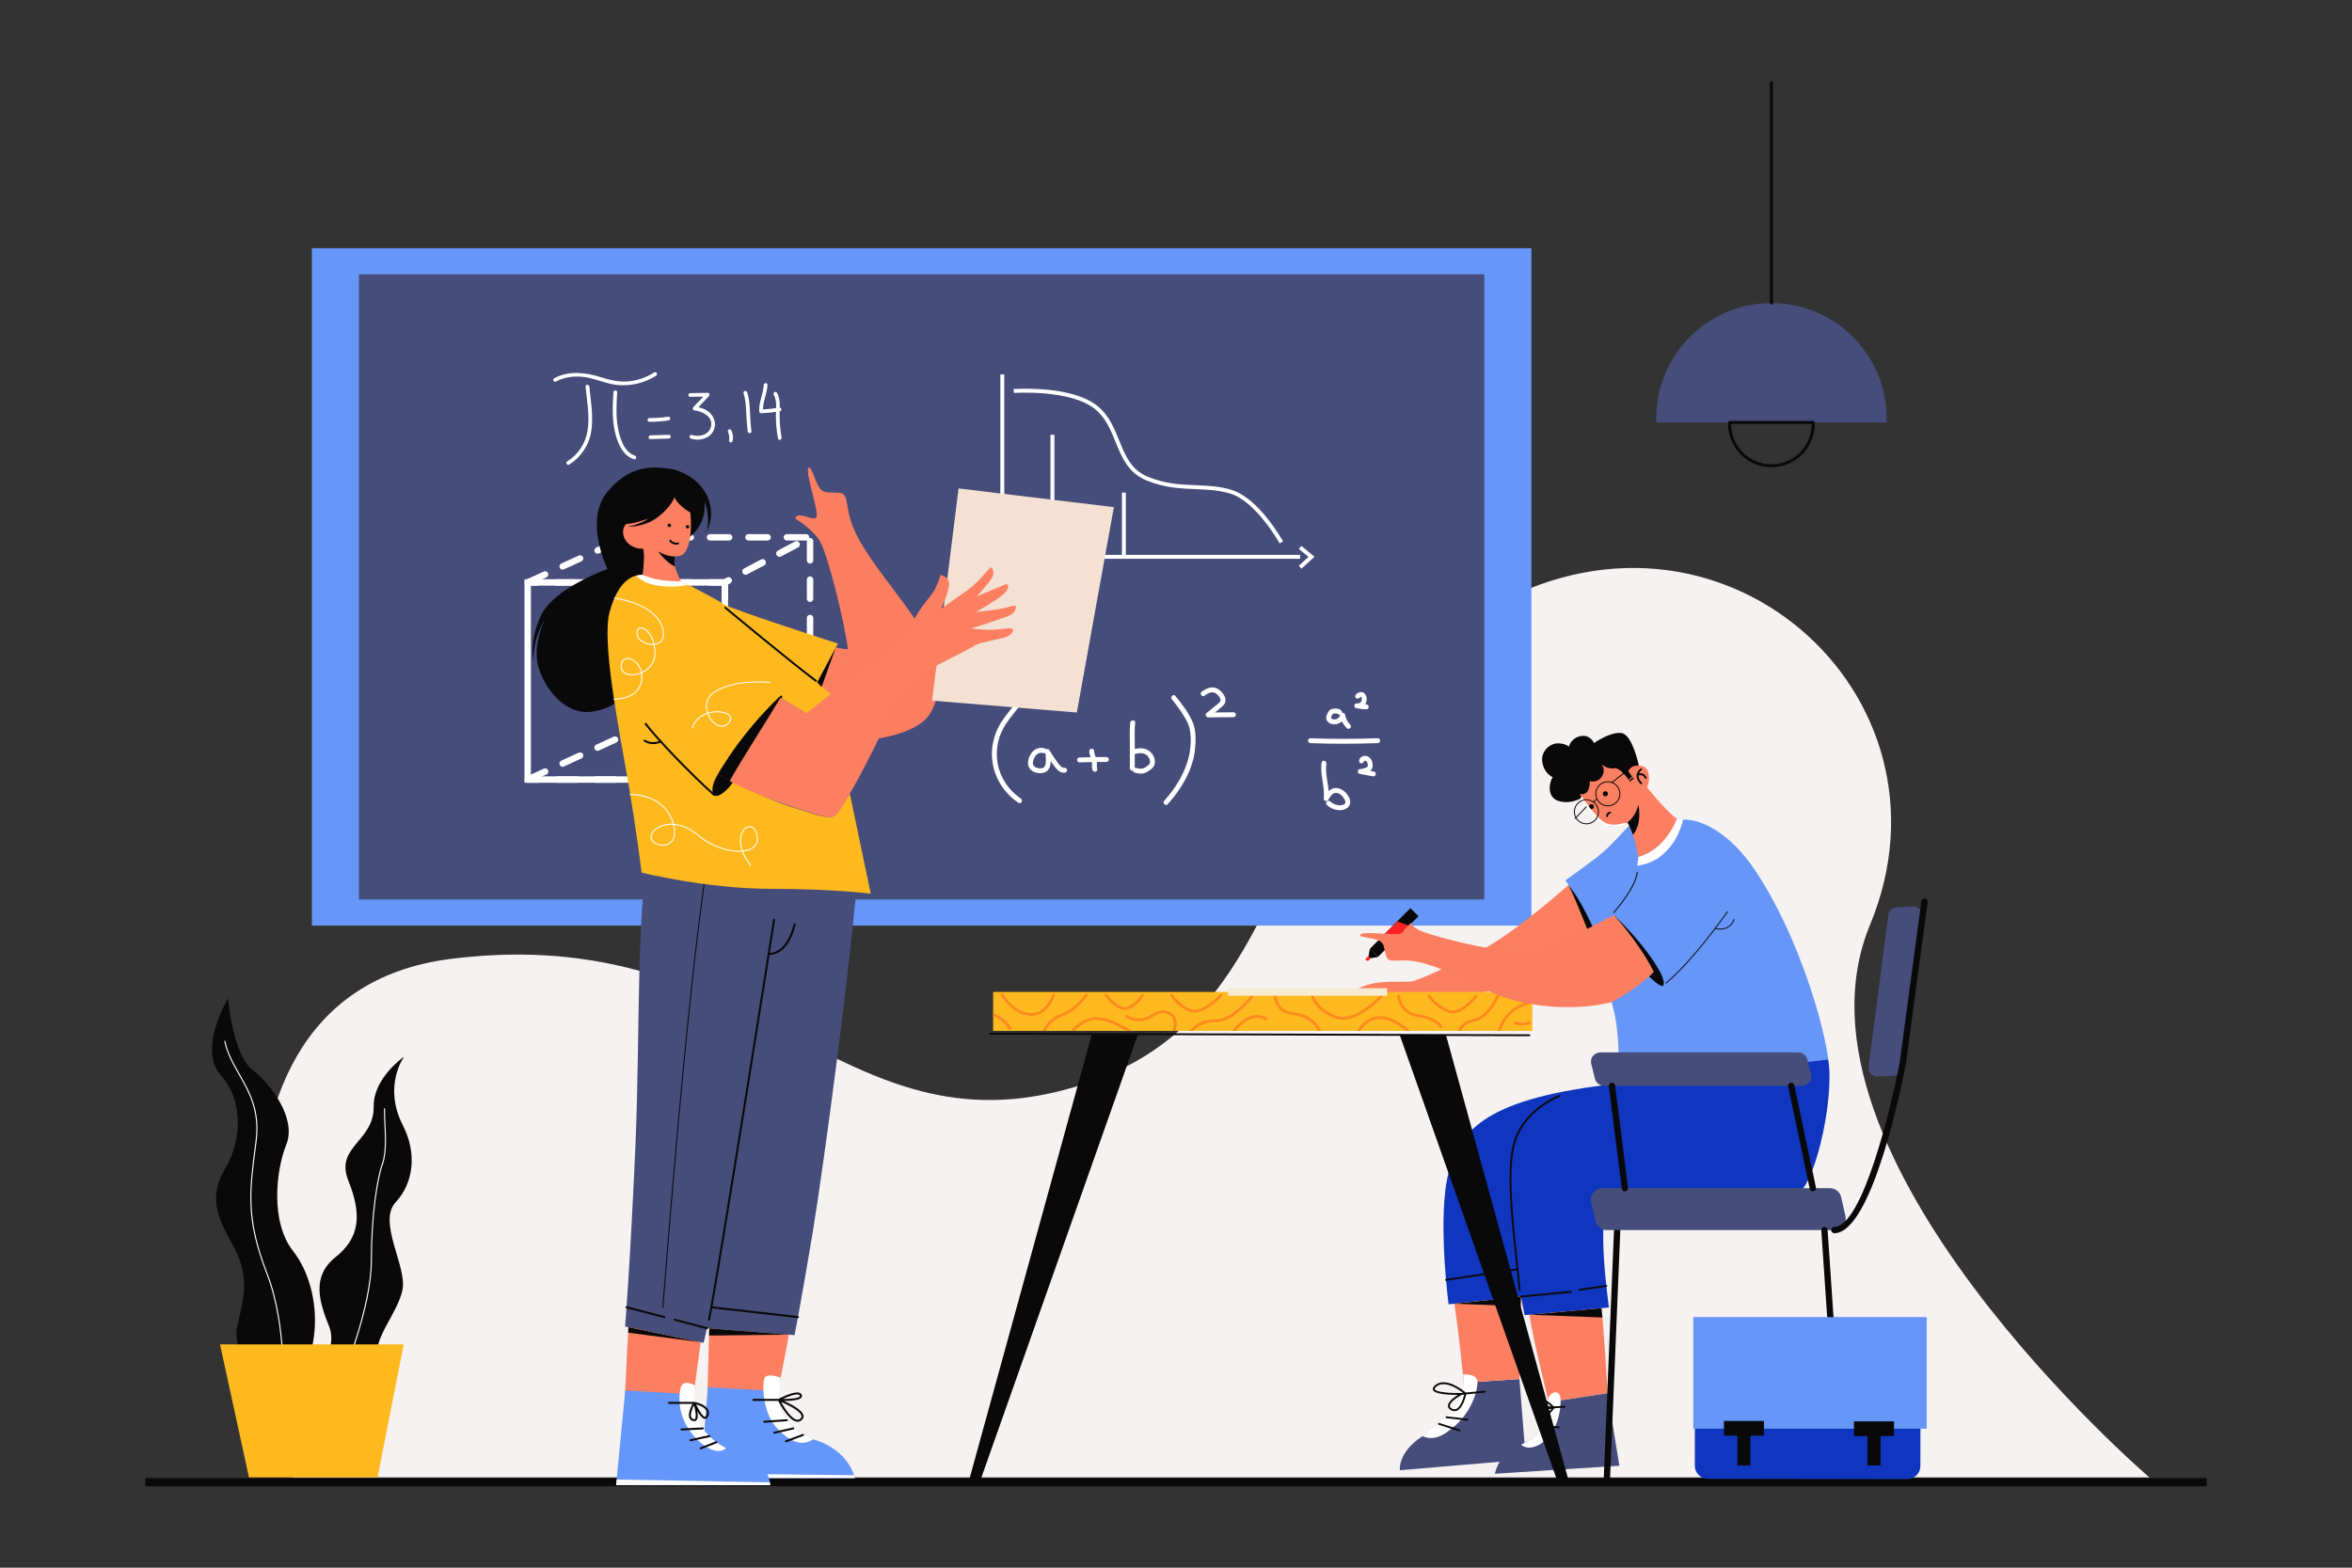 <svg xmlns="http://www.w3.org/2000/svg" xmlns:xlink="http://www.w3.org/1999/xlink" enable-background="new 0 0 600 400" viewBox="0 0 600 400" id="student-studying-in-classroom"><rect x="0" y="0" width="600" height="400" fill="#333333" stroke="none"/><g><path fill="#F6F2F1" fill-rule="evenodd" d="M548.297,376.953
		c0,0-95.635-82.096-71.242-141c24.393-58.904-38.884-115.321-98.179-80.184c-59.295,35.137-43.864,103.337-104.407,121.488
		c-60.544,18.15-80.751-42.399-159.271-32.62c-78.52,9.779-40.415,132.317-40.415,132.317H548.297z" clip-rule="evenodd"></path><rect width="525.827" height="2.081" x="37.087" y="377.143" fill="#0A0909"></rect><g><path fill="#464D7B" d="M481.265,107.786h-58.741v-1.083c0-16.221,13.15-29.371,29.371-29.371h0
			c16.221,0,29.371,13.15,29.371,29.371V107.786z"></path><g><path fill="#0A0909" d="M451.894,119.225c-6.091,0-11.046-4.955-11.046-11.046v-0.394c0-0.207,0.169-0.376,0.376-0.376h21.34
				c0.207,0,0.376,0.169,0.376,0.376v0.394C462.94,114.27,457.985,119.225,451.894,119.225z M441.6,108.162v0.018
				c0,5.676,4.618,10.294,10.294,10.294s10.294-4.618,10.294-10.294v-0.018H441.6z"></path></g><g><path fill="#0A0909" d="M451.894,77.709c-0.207,0-0.376-0.169-0.376-0.376V21.152c0-0.207,0.169-0.376,0.376-0.376
				s0.376,0.169,0.376,0.376v56.181C452.27,77.54,452.101,77.709,451.894,77.709z"></path></g></g><g><rect width="311.109" height="172.844" x="79.554" y="63.33" fill="#6696F8"></rect><rect width="287.094" height="159.501" x="91.562" y="70.001" fill="#464D7B"></rect><g><g><path fill="#FFF" d="M185.725,199.722h-51.932v-51.933h51.932V199.722z M135.428,198.087h48.662v-48.663h-48.662V198.087z"></path></g><g><path fill="#FFF" d="M184.908,149.424h-3.799c-0.451,0-0.817-0.366-0.817-0.817s0.366-0.817,0.817-0.817h3.596l0.796-0.42
					c0.396-0.213,0.893-0.061,1.104,0.34c0.212,0.398,0.06,0.893-0.34,1.104l-0.975,0.516
					C185.172,149.39,185.041,149.424,184.908,149.424z M176.207,149.424h-4.901c-0.451,0-0.817-0.366-0.817-0.817
					s0.366-0.817,0.817-0.817h4.901c0.451,0,0.817,0.366,0.817,0.817S176.658,149.424,176.207,149.424z M166.403,149.424h-4.901
					c-0.451,0-0.817-0.366-0.817-0.817s0.366-0.817,0.817-0.817h4.901c0.451,0,0.817,0.366,0.817,0.817
					S166.854,149.424,166.403,149.424z M156.599,149.424h-4.901c-0.451,0-0.817-0.366-0.817-0.817s0.366-0.817,0.817-0.817h4.901
					c0.451,0,0.817,0.366,0.817,0.817S157.05,149.424,156.599,149.424z M146.797,149.424h-4.902c-0.451,0-0.817-0.366-0.817-0.817
					s0.366-0.817,0.817-0.817h4.902c0.451,0,0.817,0.366,0.817,0.817S147.248,149.424,146.797,149.424z M136.993,149.424h-2.382
					c-0.384,0-0.717-0.268-0.798-0.644c-0.082-0.375,0.108-0.757,0.458-0.917l4.457-2.04c0.412-0.186,0.896-0.006,1.083,0.403
					c0.188,0.41,0.007,0.895-0.403,1.083l-1.762,0.807c0.103,0.136,0.164,0.306,0.164,0.49
					C137.81,149.057,137.444,149.424,136.993,149.424z M190.215,146.614c-0.293,0-0.576-0.158-0.723-0.436
					c-0.212-0.398-0.06-0.893,0.34-1.104l4.333-2.293c0.395-0.212,0.893-0.06,1.104,0.34c0.212,0.398,0.06,0.893-0.34,1.104
					l-4.333,2.293C190.475,146.583,190.344,146.614,190.215,146.614z M143.527,145.345c-0.311,0-0.606-0.178-0.744-0.478
					c-0.188-0.41-0.007-0.895,0.403-1.083l4.457-2.04c0.412-0.186,0.896-0.006,1.083,0.403c0.188,0.41,0.007,0.895-0.403,1.083
					l-4.457,2.04C143.755,145.32,143.64,145.345,143.527,145.345z M198.88,142.027c-0.293,0-0.576-0.158-0.723-0.436
					c-0.212-0.398-0.06-0.893,0.34-1.104l4.332-2.293c0.395-0.212,0.893-0.06,1.104,0.34c0.212,0.398,0.06,0.893-0.34,1.104
					l-4.332,2.293C199.14,141.996,199.009,142.027,198.88,142.027z M152.441,141.265c-0.311,0-0.606-0.178-0.744-0.478
					c-0.188-0.41-0.007-0.895,0.403-1.083l4.458-2.04c0.412-0.187,0.896-0.006,1.083,0.403c0.188,0.41,0.007,0.895-0.403,1.083
					l-4.458,2.04C152.67,141.241,152.554,141.265,152.441,141.265z M205.63,137.916h-4.901c-0.451,0-0.817-0.366-0.817-0.817
					s0.366-0.817,0.817-0.817h4.901c0.451,0,0.817,0.366,0.817,0.817S206.082,137.916,205.63,137.916z M195.827,137.916h-4.901
					c-0.451,0-0.817-0.366-0.817-0.817s0.366-0.817,0.817-0.817h4.901c0.451,0,0.817,0.366,0.817,0.817
					S196.278,137.916,195.827,137.916z M186.023,137.916h-4.901c-0.451,0-0.817-0.366-0.817-0.817s0.366-0.817,0.817-0.817h4.901
					c0.451,0,0.817,0.366,0.817,0.817S186.474,137.916,186.023,137.916z M176.219,137.916h-4.901c-0.451,0-0.817-0.366-0.817-0.817
					s0.366-0.817,0.817-0.817h4.901c0.451,0,0.817,0.366,0.817,0.817S176.671,137.916,176.219,137.916z M166.416,137.916h-4.901
					c-0.451,0-0.817-0.366-0.817-0.817s0.366-0.817,0.817-0.817h4.901c0.451,0,0.817,0.366,0.817,0.817
					S166.867,137.916,166.416,137.916z"></path></g><g><path fill="#FFF" d="M184.908,199.722h-3.471c-0.451,0-0.817-0.366-0.817-0.817s0.366-0.817,0.817-0.817h3.258l1.063-0.596
					c0.394-0.22,0.892-0.08,1.112,0.313s0.08,0.892-0.313,1.112l-1.249,0.7C185.185,199.685,185.047,199.722,184.908,199.722z
					 M176.536,199.722h-4.902c-0.451,0-0.817-0.366-0.817-0.817s0.366-0.817,0.817-0.817h4.902c0.451,0,0.817,0.366,0.817,0.817
					S176.987,199.722,176.536,199.722z M166.732,199.722h-4.902c-0.451,0-0.817-0.366-0.817-0.817s0.366-0.817,0.817-0.817h4.902
					c0.451,0,0.817,0.366,0.817,0.817S167.183,199.722,166.732,199.722z M156.928,199.722h-4.902c-0.451,0-0.817-0.366-0.817-0.817
					s0.366-0.817,0.817-0.817h4.902c0.451,0,0.817,0.366,0.817,0.817S157.38,199.722,156.928,199.722z M147.125,199.722h-4.901
					c-0.451,0-0.817-0.366-0.817-0.817s0.366-0.817,0.817-0.817h4.901c0.451,0,0.817,0.366,0.817,0.817
					S147.576,199.722,147.125,199.722z M137.321,199.722h-2.71c-0.384,0-0.717-0.268-0.798-0.644
					c-0.082-0.375,0.108-0.757,0.458-0.917l4.457-2.04c0.412-0.187,0.896-0.006,1.083,0.403c0.188,0.41,0.007,0.895-0.403,1.083
					l-1.529,0.7c0.159,0.148,0.26,0.361,0.26,0.597C138.138,199.355,137.772,199.722,137.321,199.722z M190.433,196.625
					c-0.286,0-0.563-0.15-0.714-0.418c-0.221-0.394-0.08-0.892,0.313-1.112l4.276-2.396c0.395-0.221,0.891-0.08,1.112,0.313
					c0.221,0.394,0.08,0.892-0.313,1.112l-4.276,2.396C190.706,196.591,190.568,196.625,190.433,196.625z M143.526,195.641
					c-0.311,0-0.606-0.178-0.744-0.478c-0.188-0.41-0.007-0.896,0.403-1.083l4.458-2.039c0.412-0.187,0.896-0.006,1.083,0.403
					c0.188,0.41,0.007,0.896-0.403,1.083l-4.458,2.039C143.755,195.617,143.639,195.641,143.526,195.641z M198.986,191.832
					c-0.286,0-0.563-0.15-0.714-0.418c-0.221-0.394-0.08-0.892,0.313-1.112l4.275-2.396c0.393-0.219,0.891-0.08,1.112,0.313
					c0.221,0.394,0.08,0.892-0.313,1.112l-4.275,2.396C199.258,191.798,199.121,191.832,198.986,191.832z M152.441,191.562
					c-0.311,0-0.606-0.178-0.744-0.478c-0.188-0.41-0.007-0.895,0.403-1.083l4.457-2.04c0.413-0.187,0.896-0.006,1.083,0.403
					c0.188,0.41,0.007,0.895-0.403,1.083l-4.457,2.04C152.67,191.538,152.554,191.562,152.441,191.562z M161.513,188.187
					c-0.446,0-0.811-0.358-0.816-0.806c-0.007-0.451,0.354-0.822,0.805-0.828l4.901-0.07c0.004-0.001,0.008-0.001,0.012-0.001
					c0.446,0,0.811,0.358,0.816,0.806c0.007,0.451-0.354,0.822-0.805,0.828l-4.901,0.07
					C161.521,188.187,161.517,188.187,161.513,188.187z M171.316,188.047c-0.446,0-0.811-0.358-0.816-0.806
					c-0.007-0.451,0.354-0.822,0.805-0.828l4.901-0.071c0.004-0.001,0.008-0.001,0.012-0.001c0.446,0,0.811,0.358,0.816,0.806
					c0.007,0.451-0.354,0.822-0.805,0.828l-4.901,0.071C171.324,188.047,171.32,188.047,171.316,188.047z M181.119,187.905
					c-0.446,0-0.811-0.358-0.816-0.806c-0.007-0.451,0.354-0.822,0.805-0.828l4.901-0.07c0.004-0.001,0.008-0.001,0.012-0.001
					c0.446,0,0.811,0.358,0.816,0.806c0.007,0.451-0.354,0.822-0.805,0.828l-4.901,0.07
					C181.127,187.905,181.123,187.905,181.119,187.905z M190.922,187.764c-0.446,0-0.811-0.358-0.816-0.806
					c-0.007-0.451,0.354-0.822,0.805-0.828l4.901-0.07c0.004-0.001,0.008-0.001,0.012-0.001c0.446,0,0.811,0.358,0.816,0.806
					c0.007,0.451-0.354,0.822-0.805,0.828l-4.901,0.07C190.929,187.764,190.925,187.764,190.922,187.764z M200.724,187.623
					c-0.446,0-0.811-0.358-0.816-0.806c-0.007-0.451,0.354-0.822,0.805-0.828l4.901-0.07c0.004-0.001,0.008-0.001,0.012-0.001
					c0.446,0,0.811,0.358,0.816,0.806c0.007,0.451-0.354,0.822-0.805,0.828l-4.901,0.07
					C200.732,187.623,200.728,187.623,200.724,187.623z"></path></g><g><path fill="#FFF" d="M184.95,199.724c-0.042,0-0.125-0.007-0.166-0.013c-0.398-0.062-0.693-0.404-0.693-0.808v-2.344
					c0-0.451,0.366-0.817,0.817-0.817s0.817,0.366,0.817,0.817v1.232c0.588-0.261,1.579-0.746,3.244-1.649
					c0.397-0.218,0.893-0.067,1.107,0.328c0.216,0.396,0.068,0.893-0.328,1.107C186.101,199.558,185.359,199.724,184.95,199.724z
					 M193.644,195.272c-0.283,0-0.558-0.147-0.709-0.41c-0.226-0.392-0.091-0.891,0.301-1.115c1.396-0.804,2.842-1.647,4.236-2.471
					c0.389-0.227,0.891-0.099,1.119,0.289c0.229,0.389,0.1,0.89-0.289,1.119c-1.4,0.825-2.85,1.673-4.252,2.479
					C193.922,195.237,193.782,195.272,193.644,195.272z M184.908,192.475c-0.451,0-0.817-0.366-0.817-0.817v-4.901
					c0-0.451,0.366-0.817,0.817-0.817s0.817,0.366,0.817,0.817v4.901C185.725,192.109,185.359,192.475,184.908,192.475z
					 M202.112,190.283c-0.277,0-0.548-0.142-0.701-0.396c-0.232-0.388-0.107-0.889,0.279-1.121c2.002-1.202,3.563-2.151,4.208-2.545
					c0.388-0.235,0.888-0.112,1.123,0.271c0.235,0.386,0.113,0.888-0.271,1.123c-0.647,0.396-2.212,1.347-4.218,2.551
					C202.4,190.245,202.255,190.283,202.112,190.283z M206.646,183.01c-0.451,0-0.817-0.366-0.817-0.817v-4.902
					c0-0.451,0.366-0.817,0.817-0.817s0.817,0.366,0.817,0.817v4.902C207.464,182.643,207.097,183.01,206.646,183.01z
					 M184.908,182.672c-0.451,0-0.817-0.366-0.817-0.817v-4.901c0-0.451,0.366-0.817,0.817-0.817s0.817,0.366,0.817,0.817v4.901
					C185.725,182.305,185.359,182.672,184.908,182.672z M206.646,173.206c-0.451,0-0.817-0.366-0.817-0.817v-4.902
					c0-0.451,0.366-0.817,0.817-0.817s0.817,0.366,0.817,0.817v4.902C207.464,172.84,207.097,173.206,206.646,173.206z
					 M184.908,172.868c-0.451,0-0.817-0.366-0.817-0.817v-4.901c0-0.451,0.366-0.817,0.817-0.817s0.817,0.366,0.817,0.817v4.901
					C185.725,172.502,185.359,172.868,184.908,172.868z M206.646,163.402c-0.451,0-0.817-0.366-0.817-0.817v-4.902
					c0-0.451,0.366-0.817,0.817-0.817s0.817,0.366,0.817,0.817v4.902C207.464,163.036,207.097,163.402,206.646,163.402z
					 M184.908,163.065c-0.451,0-0.817-0.366-0.817-0.817v-4.902c0-0.451,0.366-0.817,0.817-0.817s0.817,0.366,0.817,0.817v4.902
					C185.725,162.699,185.359,163.065,184.908,163.065z M206.646,153.598c-0.451,0-0.817-0.366-0.817-0.817v-4.901
					c0-0.451,0.366-0.817,0.817-0.817s0.817,0.366,0.817,0.817v4.901C207.464,153.232,207.097,153.598,206.646,153.598z
					 M184.908,153.262c-0.451,0-0.817-0.366-0.817-0.817v-3.838c0-0.303,0.168-0.58,0.435-0.722l0.94-0.498
					c0.398-0.213,0.893-0.06,1.104,0.339c0.212,0.399,0.06,0.894-0.339,1.104l-0.506,0.269v3.346
					C185.725,152.895,185.359,153.262,184.908,153.262z M190.181,146.633c-0.293,0-0.576-0.158-0.723-0.436
					c-0.212-0.398-0.06-0.893,0.34-1.104l4.333-2.294c0.396-0.212,0.892-0.061,1.104,0.34c0.212,0.398,0.06,0.893-0.34,1.104
					l-4.333,2.294C190.441,146.601,190.31,146.633,190.181,146.633z M206.646,143.795c-0.451,0-0.817-0.366-0.817-0.817v-4.901
					c0-0.451,0.366-0.817,0.817-0.817s0.817,0.366,0.817,0.817v4.901C207.464,143.429,207.097,143.795,206.646,143.795z
					 M198.846,142.046c-0.293,0-0.576-0.158-0.723-0.436c-0.212-0.398-0.06-0.893,0.34-1.104l4.332-2.294
					c0.396-0.212,0.893-0.06,1.104,0.34c0.212,0.398,0.06,0.893-0.34,1.104l-4.332,2.294
					C199.106,142.014,198.975,142.046,198.846,142.046z"></path></g><g><path fill="#FFF" d="M159.759,188.213c-0.451,0-0.817-0.366-0.817-0.817v-1.278c0-0.451,0.366-0.817,0.817-0.817
					s0.817,0.366,0.817,0.817v1.278C160.577,187.847,160.211,188.213,159.759,188.213z M159.759,182.032
					c-0.451,0-0.817-0.366-0.817-0.817v-4.901c0-0.451,0.366-0.817,0.817-0.817s0.817,0.366,0.817,0.817v4.901
					C160.577,181.666,160.211,182.032,159.759,182.032z M159.759,172.228c-0.451,0-0.817-0.366-0.817-0.817v-4.901
					c0-0.451,0.366-0.817,0.817-0.817s0.817,0.366,0.817,0.817v4.901C160.577,171.862,160.211,172.228,159.759,172.228z
					 M159.759,162.425c-0.451,0-0.817-0.366-0.817-0.817v-4.901c0-0.451,0.366-0.817,0.817-0.817s0.817,0.366,0.817,0.817v4.901
					C160.577,162.058,160.211,162.425,159.759,162.425z M159.759,152.621c-0.451,0-0.817-0.366-0.817-0.817v-4.901
					c0-0.451,0.366-0.817,0.817-0.817s0.817,0.366,0.817,0.817v4.901C160.577,152.255,160.211,152.621,159.759,152.621z
					 M159.759,142.817c-0.451,0-0.817-0.366-0.817-0.817v-4.901c0-0.451,0.366-0.817,0.817-0.817s0.817,0.366,0.817,0.817V142
					C160.577,142.451,160.211,142.817,159.759,142.817z"></path></g></g><g><g><path fill="#FFF" d="M259.052,179.473c-1.62,2.083-3.461,4.132-4.586,6.541c-1.071,2.295-1.565,4.862-1.389,7.391
					c0.323,4.653,2.871,8.838,6.722,11.424c0.67,0.45,1.296-0.633,0.631-1.079c-3.59-2.411-5.951-6.413-6.126-10.76
					c-0.093-2.312,0.383-4.648,1.422-6.719c1.083-2.161,2.734-4.018,4.21-5.914C260.424,179.729,259.546,178.838,259.052,179.473
					L259.052,179.473z"></path></g><g><path fill="#FFF" d="M266.556,190.956c-1.238-0.396-2.545,0.042-3.335,1.06c-0.746,0.961-1.273,2.485-0.78,3.662
					c0.442,1.056,1.58,1.515,2.654,1.592c1.236,0.089,2.292-0.391,2.716-1.598c0.2-0.568,0.233-1.194,0.241-1.791
					c0.01-0.786-0.017-1.583-0.284-2.331c-0.381,0.161-0.762,0.321-1.142,0.482c0.669,1.147,1.408,2.248,2.219,3.3
					c0.664,0.861,1.517,1.984,2.75,1.823c0.337-0.044,0.621-0.256,0.625-0.625c0.003-0.304-0.29-0.669-0.625-0.625
					c-0.91,0.119-1.587-1.08-2.049-1.703c-0.666-0.898-1.278-1.835-1.841-2.801c-0.346-0.594-1.387-0.203-1.142,0.482
					c0.207,0.578,0.242,1.161,0.241,1.771c-0.001,0.472-0.001,0.953-0.116,1.413c-0.1,0.4-0.273,0.761-0.69,0.894
					c-0.46,0.147-1.042,0.081-1.497-0.056c-0.383-0.116-0.763-0.338-0.919-0.725c-0.205-0.512-0.01-1.138,0.185-1.624
					c0.415-1.034,1.312-1.761,2.457-1.395C266.992,192.407,267.321,191.2,266.556,190.956L266.556,190.956z"></path></g><g><path fill="#FFF" d="M277.878,191.657c-0.034,0.84,0.386,1.547,0.605,2.331c0.22,0.784-0.087,1.661,0.209,2.47
					c0.116,0.317,0.424,0.531,0.769,0.436c0.305-0.084,0.553-0.45,0.437-0.769c-0.133-0.363-0.105-0.727-0.087-1.121
					c0.02-0.431,0.007-0.856-0.102-1.276c-0.181-0.7-0.608-1.389-0.58-2.071c0.014-0.338-0.297-0.625-0.625-0.625
					C278.153,191.032,277.892,191.319,277.878,191.657L277.878,191.657z"></path></g><g><path fill="#FFF" d="M275.391,194.523c2.285-0.065,4.57-0.106,6.855-0.123c0.804-0.006,0.806-1.256,0-1.25
					c-2.285,0.017-4.571,0.058-6.855,0.123C274.588,193.296,274.585,194.546,275.391,194.523L275.391,194.523z"></path></g><g><path fill="#FFF" d="M288.333,184.389c-0.202,1.897-0.097,3.84-0.1,5.746c-0.003,1.963-0.006,3.927-0.009,5.89
					c-0.001,0.804,1.249,0.806,1.25,0c0.003-1.963,0.006-3.927,0.009-5.89c0.003-1.906-0.102-3.848,0.1-5.746
					C289.668,183.59,288.418,183.596,288.333,184.389L288.333,184.389z"></path></g><g><path fill="#FFF" d="M289.233,192.42c0.71-0.149,1.459-0.316,2.187-0.211c0.353,0.051,0.605,0.143,0.886,0.318
					c0.196,0.122,0.43,0.333,0.561,0.499c0.364,0.46,0.572,1.024,0.483,1.594c-0.047,0.297-0.245,0.487-0.479,0.671
					c-0.26,0.206-0.534,0.404-0.82,0.572c-0.741,0.433-1.518,0.285-2.306,0.059c-0.775-0.222-1.105,0.984-0.332,1.205
					c0.999,0.286,2.003,0.413,2.975-0.031c0.403-0.185,0.762-0.457,1.113-0.724c0.404-0.306,0.763-0.626,0.956-1.108
					c0.325-0.811,0.12-1.8-0.296-2.54c-0.414-0.738-1.091-1.307-1.887-1.588c-1.088-0.385-2.279-0.152-3.373,0.078
					c-0.33,0.069-0.522,0.458-0.437,0.769C288.558,192.326,288.902,192.489,289.233,192.42L289.233,192.42z"></path></g><g><path fill="#FFF" d="M298.95,178.445c1.496,1.836,3.008,3.845,4.025,5.997c1.012,2.141,0.898,5.31,0.506,7.592
					c-0.782,4.545-3.426,8.913-6.482,12.283c-0.539,0.595,0.342,1.481,0.884,0.884c3.315-3.655,6.251-8.48,6.897-13.456
					c0.305-2.35,0.412-5.349-0.558-7.566c-1.049-2.399-2.744-4.6-4.389-6.618C299.326,176.937,298.446,177.826,298.95,178.445
					L298.95,178.445z"></path></g><g><path fill="#FFF" d="M307.233,177.524c0.654-0.434,1.478-1.032,2.312-0.856c0.729,0.154,1.453,0.894,1.741,1.562
					c0.356,0.828-0.59,1.334-1.136,1.782c-0.798,0.654-1.595,1.308-2.393,1.961c-0.432,0.354-0.065,1.071,0.442,1.067
					c2.157-0.015,4.314-0.03,6.47-0.046c0.804-0.006,0.806-1.256,0-1.25c-2.157,0.015-4.313,0.031-6.47,0.046
					c0.147,0.356,0.295,0.711,0.442,1.067c1.004-0.823,2.018-1.633,3.011-2.468c0.418-0.351,0.798-0.765,0.931-1.31
					c0.131-0.539-0.012-1.091-0.263-1.571c-0.474-0.907-1.423-1.814-2.442-2.045c-1.206-0.273-2.304,0.337-3.275,0.982
					C305.935,176.888,306.56,177.971,307.233,177.524L307.233,177.524z"></path></g></g><g><g><polygon fill="#FFF" points="331.661 142.574 255.19 142.574 255.19 95.533 256.19 95.533 256.19 141.574 331.661 141.574"></polygon></g><g><polygon fill="#FFF" points="331.998 145.096 331.324 144.357 333.806 142.094 331.343 140.064 331.978 139.293 335.334 142.055"></polygon></g><g><path fill="#FFF" d="M326.432,138.638c-0.06-0.107-6.014-10.753-12.665-12.724c-2.95-0.874-5.764-0.988-8.743-1.109
					c-3.909-0.159-7.952-0.323-12.608-2.245c-4.65-1.918-6.269-5.92-7.835-9.79c-1.249-3.087-2.54-6.279-5.373-8.501
					c-6.32-4.957-20.432-4.014-20.574-4.001l-0.07-0.998c0.595-0.04,14.643-0.979,21.262,4.212c3.043,2.387,4.385,5.704,5.684,8.913
					c1.557,3.848,3.026,7.482,7.288,9.241c4.492,1.854,8.445,2.015,12.269,2.17c3.043,0.123,5.917,0.24,8.985,1.149
					c7.046,2.087,13.007,12.746,13.257,13.198L326.432,138.638z"></path></g><g><rect width="1" height="31.141" x="267.98" y="110.933" fill="#FFF"></rect></g><g><rect width="1" height="16.383" x="286.203" y="125.691" fill="#FFF"></rect></g></g><g><g><path fill="#FFF" d="M141.851,97.343c2.119-1.145,4.499-1.437,6.874-1.18c2.414,0.262,4.626,1.236,6.977,1.767
					c4.012,0.907,8.225,0.116,11.686-2.082c0.517-0.328,0.039-1.155-0.482-0.824c-2.036,1.293-4.326,2.102-6.738,2.288
					c-2.41,0.185-4.631-0.364-6.911-1.077c-3.925-1.227-8.129-1.748-11.888,0.284C140.829,96.811,141.311,97.635,141.851,97.343
					L141.851,97.343z"></path></g><g><path fill="#FFF" d="M149.378,98.632c0.361,3.692,1.111,7.625,0.497,11.323c-0.535,3.22-2.399,6.027-5.159,7.769
					c-0.518,0.327-0.04,1.153,0.482,0.824c2.737-1.727,4.745-4.459,5.459-7.63c0.898-3.989,0.068-8.28-0.324-12.287
					C150.273,98.026,149.318,98.02,149.378,98.632L149.378,98.632z"></path></g><g><path fill="#FFF" d="M156.486,100.08c-0.194,3.353-0.365,6.774,0.375,10.077c0.609,2.717,1.951,6.097,4.854,7.014
					c0.587,0.186,0.838-0.735,0.254-0.92c-2.8-0.885-3.897-4.6-4.352-7.174c-0.524-2.963-0.349-6.01-0.176-8.997
					C157.475,99.466,156.521,99.468,156.486,100.08L156.486,100.08z"></path></g><g><path fill="#FFF" d="M165.661,107.619c1.668,0.024,3.331-0.107,4.976-0.379c0.254-0.042,0.396-0.357,0.333-0.587
					c-0.074-0.27-0.332-0.375-0.587-0.333c-1.561,0.257-3.141,0.367-4.722,0.344C165.047,106.656,165.047,107.61,165.661,107.619
					L165.661,107.619z"></path></g><g><path fill="#FFF" d="M165.925,112.035c1.568-0.05,3.136-0.1,4.703-0.15c0.613-0.02,0.615-0.974,0-0.954
					c-1.568,0.05-3.135,0.1-4.703,0.15C165.312,111.1,165.31,112.054,165.925,112.035L165.925,112.035z"></path></g><g><path fill="#FFF" d="M176.061,101.258c1.492-0.023,2.984-0.047,4.476-0.071c-0.113-0.271-0.225-0.543-0.337-0.815
					c-1.115,1.177-2.231,2.354-3.346,3.532c-0.306,0.323-0.063,0.77,0.337,0.814c1.982,0.221,4.66,1.533,4.215,3.962
					c-0.419,2.284-2.977,2.948-4.918,2.289c-0.583-0.198-0.833,0.724-0.254,0.92c2.485,0.844,5.676-0.249,6.118-3.111
					c0.198-1.28-0.342-2.543-1.264-3.426c-1.056-1.011-2.478-1.43-3.898-1.589c0.113,0.272,0.225,0.543,0.337,0.815
					c1.115-1.177,2.231-2.354,3.346-3.532c0.278-0.293,0.087-0.821-0.337-0.815c-1.492,0.024-2.984,0.047-4.476,0.071
					C175.448,100.313,175.446,101.267,176.061,101.258L176.061,101.258z"></path></g><g><path fill="#FFF" d="M185.734,110.262c0.024,0.05,0.047,0.1,0.07,0.151c-0.044-0.096,0.011,0.029,0.015,0.04
					c0.035,0.091,0.066,0.183,0.093,0.276c0.027,0.093,0.051,0.188,0.071,0.283c0.01,0.048,0.019,0.095,0.027,0.143
					c0.003,0.021,0.007,0.041,0.01,0.062c-0.007-0.058-0.008-0.059-0.001-0.003c0.019,0.194,0.029,0.387,0.021,0.582
					c-0.004,0.097-0.012,0.194-0.025,0.29c0.011-0.086-0.001,0.002-0.008,0.038c-0.01,0.055-0.021,0.109-0.032,0.163
					c-0.053,0.243,0.072,0.528,0.333,0.587c0.24,0.055,0.53-0.072,0.587-0.333c0.203-0.938,0.083-1.899-0.337-2.761
					c-0.11-0.225-0.447-0.304-0.653-0.171C185.674,109.758,185.616,110.022,185.734,110.262L185.734,110.262z"></path></g><g><path fill="#FFF" d="M189.682,100.334c0.513,1.545,0.607,3.157,0.674,4.772c0.068,1.656,0.178,3.305,0.372,4.951
					c0.071,0.603,1.026,0.61,0.954,0c-0.201-1.707-0.307-3.416-0.38-5.133c-0.069-1.635-0.182-3.281-0.701-4.845
					C190.41,99.501,189.488,99.749,189.682,100.334L189.682,100.334z"></path></g><g><path fill="#FFF" d="M194.835,98.212c-0.097,2.294-1.28,4.407-1.168,6.73c0.012,0.253,0.209,0.484,0.477,0.477
					c1.626-0.04,3.244-0.211,4.844-0.504c0.603-0.11,0.348-1.03-0.254-0.92c-1.517,0.278-3.049,0.432-4.59,0.47
					c0.159,0.159,0.318,0.318,0.477,0.477c-0.111-2.308,1.071-4.437,1.168-6.73C195.816,97.598,194.861,97.599,194.835,98.212
					L194.835,98.212z"></path></g><g><path fill="#FFF" d="M197.387,100.714c0.901,1.596,0.54,3.565,0.541,5.314c0.002,1.967,0.191,3.927,0.537,5.863
					c0.108,0.604,1.028,0.348,0.92-0.254c-0.369-2.067-0.538-4.163-0.497-6.262c0.034-1.749,0.217-3.557-0.677-5.143
					C197.909,99.698,197.085,100.178,197.387,100.714L197.387,100.714z"></path></g></g><g><g><g><path fill="#FFF" d="M337.16,194.56c-0.469,3.109,0.856,6.11,0.534,9.212c-0.066,0.635,0.877,0.826,1.165,0.316
						c0.413-0.733,0.93-1.723,1.885-1.774c1.008-0.054,1.779,0.827,2.234,1.621c0.218,0.379,0.422,0.849,0.037,1.187
						c-0.296,0.26-0.746,0.334-1.124,0.348c-0.944,0.034-1.846-0.326-2.531-0.969c-0.586-0.55-1.472,0.332-0.884,0.884
						c1.048,0.983,2.489,1.5,3.924,1.286c1.438-0.214,2.496-1.388,1.902-2.861c-0.545-1.353-1.779-2.613-3.289-2.735
						c-1.583-0.128-2.541,1.15-3.235,2.382c0.388,0.105,0.776,0.21,1.165,0.315c0.309-2.985-1.027-5.905-0.579-8.88
						C338.484,194.106,337.28,193.766,337.16,194.56L337.16,194.56z"></path></g><g><path fill="#FFF" d="M347.916,194.311c0.035-0.141-0.041,0.058,0.016-0.061c0.064-0.134-0.063,0.057,0.038-0.052
						c0.114-0.124-0.085,0.055,0.052-0.043c0.095-0.068-0.064,0,0.059-0.032c0.034-0.009,0.188-0.024,0.058-0.019
						c0.015-0.001,0.172,0.003,0.095-0.004c-0.063-0.005,0.098,0.026,0.12,0.032c0.06,0.016-0.049-0.037,0.044,0.018
						c0.052,0.03,0.105,0.059,0.154,0.094c-0.087-0.065,0.052,0.054,0.057,0.059c0.001,0.001,0.107,0.131,0.064,0.07
						c0.039,0.055,0.069,0.113,0.103,0.171c0.055,0.095,0.005-0.016,0.044,0.096c0.019,0.053,0.036,0.106,0.051,0.16
						c0.018,0.065,0.033,0.13,0.046,0.197c0.007,0.033,0.012,0.066,0.017,0.1c-0.007-0.048-0.008-0.05-0.003-0.006
						c0.009,0.114,0.016,0.233,0,0.347c0.017-0.117-0.025,0.072-0.027,0.078c-0.039,0.131,0.04-0.036-0.039,0.076
						c-0.071,0.1,0.047-0.028-0.053,0.059c-0.096,0.082,0.057-0.023-0.061,0.053c-0.094,0.061-0.191,0.115-0.292,0.163
						c-0.179,0.086-0.45,0.176-0.693,0.236c-0.295,0.074-0.487,0.101-0.76,0.122c-0.313,0.024-0.57,0.22-0.614,0.542
						c-0.038,0.284,0.141,0.629,0.448,0.686c1.117,0.205,2.234,0.411,3.352,0.616c0.32,0.059,0.689-0.088,0.769-0.437
						c0.07-0.306-0.093-0.706-0.437-0.769c-1.117-0.205-2.234-0.411-3.352-0.616c-0.055,0.409-0.111,0.818-0.166,1.228
						c0.792-0.061,1.642-0.231,2.325-0.659c0.368-0.231,0.648-0.549,0.78-0.968c0.12-0.381,0.086-0.798,0.013-1.184
						c-0.149-0.786-0.672-1.517-1.463-1.747c-0.811-0.236-1.737,0.22-1.948,1.06c-0.079,0.317,0.102,0.693,0.437,0.769
						C347.472,194.821,347.831,194.65,347.916,194.311L347.916,194.311z"></path></g></g><g><path fill="#FFF" d="M334.295,189.61c5.703,0.23,11.473,0.199,17.176,0c0.802-0.028,0.806-1.278,0-1.25
					c-5.703,0.199-11.474,0.23-17.176,0C333.491,188.328,333.492,189.578,334.295,189.61L334.295,189.61z"></path></g><g><path fill="#FFF" d="M342.195,181.32c-0.502-0.551-1.335-0.583-2.027-0.503c-0.428,0.049-0.829,0.188-1.114,0.529
					c-0.266,0.318-0.455,0.716-0.601,1.101c-0.309,0.814-0.04,1.705,0.762,2.101c0.742,0.366,1.607,0.337,2.355,0.008
					c0.774-0.34,1.349-1.078,1.544-1.893c-0.402,0-0.803,0-1.205,0c0.203,1.184,0.798,2.288,1.655,3.127
					c0.575,0.563,1.46-0.32,0.884-0.884c-0.719-0.704-1.164-1.588-1.334-2.576c-0.106-0.618-1.068-0.573-1.205,0
					c-0.119,0.495-0.433,0.936-0.933,1.131c-0.247,0.096-0.512,0.132-0.781,0.098c-0.097-0.012-0.253-0.048-0.365-0.096
					c-0.036-0.016-0.184-0.112-0.201-0.134c-0.043-0.052-0.07-0.119-0.06-0.23c0.01-0.112,0.06-0.251,0.108-0.364
					c0.087-0.202,0.244-0.544,0.385-0.626c0.14-0.082,0.454-0.072,0.697-0.069c0.268,0.004,0.424,0.022,0.553,0.164
					c0.227,0.25,0.653,0.231,0.884,0C342.443,181.956,342.423,181.57,342.195,181.32L342.195,181.32z"></path></g><g><path fill="#FFF" d="M346.769,178.085c0.031-0.037,0.062-0.073,0.096-0.106c0.023-0.022,0.047-0.043,0.072-0.063
					c-0.057,0.044-0.067,0.053-0.03,0.028c0.042-0.019,0.085-0.047,0.125-0.07c0.042-0.02,0.029-0.014-0.039,0.016
					c0.03-0.011,0.06-0.021,0.091-0.029c0.016-0.004,0.031-0.008,0.046-0.012c0.071-0.013,0.062-0.013-0.025,0
					c0.034-0.018,0.107-0.004,0.143-0.004c0.162-0.003-0.135,0.01,0.041,0.009c-0.057-0.029-0.066-0.032-0.027-0.01
					c0.041,0.025,0.031,0.018-0.03-0.022c0.046,0.052,0.043,0.048-0.008-0.013c0.009,0.014,0.017,0.027,0.026,0.041
					c0.021,0.043,0.047,0.086,0.07,0.128c0.067,0.121-0.022-0.092,0.012,0.03c0.015,0.055,0.034,0.108,0.048,0.163
					c0.005,0.019,0.034,0.18,0.02,0.085c-0.014-0.095,0.005,0.092,0.005,0.111c0.001,0.049,0,0.098-0.002,0.146
					c-0.001,0.016-0.002,0.032-0.003,0.049c-0.008,0.072-0.006,0.065,0.004-0.021c0.026,0.019-0.062,0.248-0.073,0.283
					c-0.041,0.133,0.05-0.082-0.012,0.03c-0.024,0.043-0.045,0.087-0.07,0.128c-0.01,0.017-0.119,0.158-0.059,0.09
					c0.061-0.069-0.045,0.046-0.057,0.059c-0.032,0.033-0.066,0.065-0.1,0.096c-0.119,0.105,0.067-0.033-0.038,0.03
					c-0.08,0.048-0.158,0.096-0.241,0.138c-0.135,0.069,0.122-0.038-0.022,0.007c-0.045,0.014-0.088,0.029-0.133,0.041
					c-0.045,0.012-0.09,0.02-0.136,0.03c-0.137,0.031,0.112,0-0.018,0.001c-0.11,0-0.214,0.003-0.324-0.01
					c-0.307-0.037-0.577,0.266-0.614,0.542c-0.038,0.283,0.141,0.631,0.448,0.686c0.856,0.152,1.722,0.251,2.591,0.287
					c0.327,0.014,0.64-0.297,0.625-0.625c-0.016-0.35-0.275-0.611-0.625-0.625c-0.396-0.016-0.792-0.045-1.187-0.087
					c-0.091-0.01-0.182-0.02-0.273-0.032c0.005,0.001-0.168-0.021-0.098-0.012c0.074,0.01-0.084-0.012-0.098-0.014
					c-0.201-0.029-0.402-0.062-0.603-0.098c-0.055,0.409-0.111,0.819-0.166,1.228c0.923,0.111,1.929-0.443,2.309-1.296
					c0.22-0.495,0.282-1.025,0.163-1.556c-0.119-0.532-0.455-1.099-1.021-1.229c-0.603-0.138-1.29,0.089-1.685,0.567
					c-0.208,0.252-0.265,0.641,0,0.884C346.115,178.296,346.546,178.354,346.769,178.085L346.769,178.085z"></path></g></g></g><g><g><path fill="#0A0909" d="M68.414,357.881c0,0-9.647-12.188-7.874-19.661c1.773-7.473,3.335-12.625-1.359-20.919
				c-4.695-8.294-5.482-12.852-1.568-19.457c3.914-6.605,4.662-16.818-1.291-23.512c-5.952-6.694,1.843-19.555,1.843-19.555
				s1.229,14.295,6.23,18.177c5.001,3.882,11.26,12.638,8.652,19.057c-2.608,6.419-4.18,19.749,1.748,27.243
				c5.928,7.494,9.008,23.401-0.654,36.337L68.414,357.881z"></path><path fill="#0A0909" d="M79.501,353.45c0,0,6.975-8.705,4.472-14.968c-2.503-6.262-4.629-12.733,1.647-17.742
				c6.277-5.009,6.676-10.914,3.227-19.544c-3.45-8.631,6.607-9.937,6.484-18.874c-0.1-7.316,7.784-12.745,7.784-12.745
				s-5.531,7.449-0.323,17.604c3.546,6.913,2.827,14.552-1.843,19.555c-4.67,5.003,2.817,16.254,1.751,22.216
				c-1.066,5.962-8.026,13.107-6.191,17.7L79.501,353.45z"></path><g><path fill="#FFF" d="M72.057,356.562c-0.004,0-0.008,0-0.012-0.001c-0.076-0.006-0.132-0.073-0.125-0.148
					c0.015-0.174,1.43-17.532-3.992-31.547c-5.323-13.757-4.414-20.773-2.907-32.398l0.161-1.249c1-7.752-1.653-12.418-4.22-16.931
					c-1.561-2.745-3.035-5.339-3.747-8.569c-0.016-0.074,0.031-0.147,0.105-0.164c0.07-0.018,0.146,0.03,0.164,0.105
					c0.702,3.189,2.167,5.766,3.717,8.492c2.589,4.552,5.265,9.258,4.254,17.102l-0.162,1.249
					c-1.5,11.582-2.406,18.572,2.891,32.264c5.446,14.075,4.025,31.496,4.01,31.67C72.188,356.508,72.129,356.562,72.057,356.562z"></path></g><g><path fill="#FFF" d="M87.834,350.257c-0.018,0-0.035-0.003-0.053-0.011c-0.07-0.028-0.104-0.109-0.074-0.18
					c0.068-0.166,6.87-16.806,6.888-28.394c0.018-11.633,1.496-21.031,2.861-24.841c0.956-2.665,0.758-6.852,0.599-10.216
					c-0.065-1.387-0.127-2.697-0.101-3.722c0.002-0.074,0.063-0.134,0.138-0.134c0.001,0,0.002,0,0.004,0
					c0.075,0.002,0.136,0.065,0.134,0.142c-0.026,1.014,0.035,2.319,0.101,3.701c0.16,3.388,0.359,7.605-0.614,10.322
					c-1.358,3.787-2.828,13.147-2.846,24.747c-0.018,11.643-6.84,28.331-6.909,28.499C87.939,350.224,87.887,350.257,87.834,350.257
					z"></path></g></g><polygon fill="#FEB91E" fill-rule="evenodd" points="96.315 376.967 63.513 376.967 56.123 343.024 102.985 343.024" clip-rule="evenodd"></polygon></g><g><path fill="#FC7F61" d="M400.099,225.837c0,0-14.536,12.925-22.736,16.85c-8.2,3.926-15.611,7.658-17.608,7.763
			c-1.997,0.105-6.413-0.158-9.514,0.473c-3.101,0.631-7.358,3.152-7.358,3.152h29.529c0,0,7.737-0.556,14.15-3.247
			c6.413-2.691,19.064-11.922,19.064-11.922l-2.272-6.8L400.099,225.837z"></path><path fill="#0A0909" d="M403.482,203.57c0,0-2.568,1.723-5.767,0.835c-3.199-0.889-2.544-4.712-1.62-6.115
			c0,0-2.125-0.797-2.632-3.741c-0.506-2.943,1.976-4.852,3.876-4.884c1.9-0.032,2.894,0.826,2.894,0.826s0.439-2.139,2.947-2.661
			c2.508-0.522,3.449,1.77,3.449,1.77s4.215-2.973,7.022-2.561c2.807,0.412,4.416,8.295,4.416,8.295L403.482,203.57z"></path><path fill="#6696F8" d="M429.35,209.122c4.367-0.145,11.792,3.004,18.593,13.262c6.801,10.258,11.867,22.966,14.9,32.853
			c3.033,9.887,3.533,15.062,3.533,15.062s-13.308,1.891-27.757,3.431c-14.449,1.54-25.73,2.737-25.73,2.737
			s0.661-12.468-1.543-20.003l-4.488-18.669c0,0-6.062-11.367-7.535-13.166c0,0,4.89-3.461,8.25-6.055
			c3.36-2.594,6.907-6.926,8.34-8.207c1.433-1.281,11.842-1.458,11.842-1.458L429.35,209.122z"></path><path fill="#464D7B" d="M387.611,351.872l1.622,20.532l-32.118,2.73c0,0-0.71-5.055,6.838-9.34
			c7.548-4.286,9.744-10.262,9.462-12.988L387.611,351.872z"></path><path fill="#FC7F61" d="M420.129,200.832c0.683-0.763,1.193-5.17-1.559-5.464c-2.751-0.295-3.189,1.402-3.189,1.402
			s0,0.002-0.001,0.002c-1.169-1.846-3.196-3.104-5.545-3.192c-3.788-0.141-6.974,2.816-7.115,6.604
			c-0.057,1.527,0.396,2.952,1.198,4.123l-0.006,0.003c0,0,4.451,6.609,7.265,6.483c1.437-0.064,2.809-0.314,3.983-0.97
			c0,0.001,0.001,0.001,0.001,0.001c2.08,3.694,2.765,8.839,2.765,8.839s3.38-0.875,6.256-3.692
			c2.875-2.818,3.573-6.063,3.573-6.063C424.683,206.677,420.129,200.832,420.129,200.832z"></path><path fill="#0A0909" d="M403.068,202.596c2.751,0.52,2.486-3.287,2.486-3.287s2.128,0.592,3.174-1.318
			c1.046-1.911-0.297-3.038-0.297-3.038s1.692,1.412,3.295,1.079c1.603-0.333,3.72,2.927,3.72,2.927l0.921-0.787l-0.986-1.402
			c0,0-1.541-3.771-3.37-4.25c-1.829-0.479-8.532,0.401-9.796,2.663c-1.264,2.262,0.402,7.814,0.402,7.814L403.068,202.596z"></path><polygon fill="#0A0909" points="415.56 199.168 416.539 198.358 416.837 198.625 415.703 199.455"></polygon><path fill="#0A0909" d="M415.161,209.824c2.189-1.534,2.798-4.477,2.798-4.477s1.069,4.843-1.411,7.642
			C416.549,212.989,415.836,210.926,415.161,209.824z"></path><path fill="#1036BF" d="M466.376,270.298c1.773,10.251-3.855,34.669-8.672,34.49c-4.816-0.179-43.487-0.592-47.082,2.25
			c-3.595,2.842-0.168,26.571-0.168,26.571l-21.52,1.97l-0.952-4.756l-18.442,1.982c0,0-2.957-22.583,0.021-33.657
			c2.977-11.074,9.858-19.079,43.327-22.682C446.358,272.863,466.376,270.298,466.376,270.298z"></path><path fill="#FC7F61" d="M390.171 335.467c.763 5.677 4.916 22.327 4.916 22.327l15.017-2.315c0 0-1.029-17.909-1.58-21.693L390.171 335.467zM371.001 332.649c1.01 6.175 2.414 20.157 2.414 20.157l14.196-.934.373-21.048L371.001 332.649z"></path><path fill="#464D7B" d="M395.087,357.794c0.544,3.997-0.78,7.872-6.132,10.367c-5.352,2.495-6.736,4.521-7.63,7.874l31.776-2.05
			l-2.997-18.505L395.087,357.794z"></path><path fill="#FFF" d="M388.066 368.59c1.284 1.33 3.962 1.071 6.729-1.597 2.767-2.668 3.821-9.145 3.121-10.915-.7-1.771-3.149-.354-2.938 1.282.211 1.637.315 3.961-1.177 6.518C392.395 366.29 390.415 367.523 388.066 368.59zM362.867 366.452c2.613 1.041 4.84.483 8.663-2.979 3.823-3.462 5.482-8.634 5.371-10.896-.11-2.262-3.7-1.841-3.7-1.841s.168.529.213 2.07c.045 1.541-1.298 5.939-4.168 8.61C366.377 364.089 364.583 365.205 362.867 366.452zM427.755 208.908l1.595.213c0 0-.704 3.745-3.205 6.846-2.501 3.101-4.89 4.282-8.438 4.958l.218-2.262c0 0 3.221-.727 6.025-3.701C426.755 211.988 427.755 208.908 427.755 208.908z"></path><path fill="#0A0909" d="M422.769 246.742c-.335.456-.637.842-.903 1.17L422.769 246.742c0 0-3.466-6.132-11.128-13.267 5.364 6.33 8.106 10.332 10.198 14.469-.639.785-1.171 1.181-1.171 1.181s2.422 2.438 3.346 2.434C424.937 251.556 424.3 249.031 422.769 246.742zM400.099 225.837c1.848 3.429 5.527 13.069 5.527 13.069l1.232-1.112C406.858 237.794 403.552 229.817 400.099 225.837z"></path><polygon fill="#0A0909" points="390.171 335.467 408.783 336.159 408.524 333.787"></polygon><polygon fill="#0A0909" points="371.001 332.649 387.94 333.279 387.983 330.824"></polygon><g><path fill="#0A0909" d="M387.636,329.371c-0.123,0-0.228-0.094-0.238-0.218c-0.24-2.681-0.541-5.535-0.832-8.296
				c-1.234-11.698-2.51-23.796-0.187-30.288c2.868-8.013,11.3-11.139,11.385-11.169c0.121-0.043,0.261,0.019,0.306,0.144
				c0.045,0.124-0.019,0.261-0.144,0.306c-0.082,0.03-8.306,3.084-11.096,10.882c-2.287,6.389-1.018,18.431,0.211,30.076
				c0.291,2.763,0.593,5.618,0.833,8.303c0.012,0.132-0.085,0.248-0.217,0.26C387.65,329.371,387.643,329.371,387.636,329.371z"></path></g><g><path fill="#0A0909" d="M387.983,331.063c-0.122,0-0.227-0.093-0.238-0.217c-0.013-0.132,0.084-0.248,0.216-0.261l12.744-1.205
				c0.147-0.009,0.249,0.085,0.261,0.216c0.013,0.132-0.084,0.248-0.216,0.261l-12.744,1.205
				C387.998,331.063,387.99,331.063,387.983,331.063z"></path></g><g><path fill="#0A0909" d="M402.926,329.361c-0.116,0-0.219-0.085-0.236-0.203c-0.02-0.131,0.07-0.253,0.2-0.272l6.851-1.036
				c0.135-0.024,0.253,0.07,0.272,0.2c0.02,0.131-0.07,0.253-0.2,0.272l-6.851,1.036C402.95,329.36,402.938,329.361,402.926,329.361
				z"></path></g><g><path fill="#0A0909" d="M368.887,326.804c-0.117,0-0.219-0.085-0.236-0.204c-0.02-0.131,0.07-0.252,0.201-0.271l18.232-2.715
				c0.126-0.021,0.251,0.069,0.271,0.201c0.02,0.131-0.07,0.252-0.201,0.271l-18.232,2.715
				C368.911,326.803,368.899,326.804,368.887,326.804z"></path></g><g><path fill="#0A0909" d="M397.615,364.438c-0.007,0-0.014,0-0.021-0.001l-3.813-0.321c-0.131-0.011-0.229-0.127-0.218-0.259
				c0.011-0.131,0.119-0.245,0.259-0.218l3.813,0.321c0.131,0.011,0.229,0.127,0.218,0.259
				C397.842,364.344,397.738,364.438,397.615,364.438z"></path></g><g><path fill="#0A0909" d="M395.099,359.419c-0.125,0-0.23-0.097-0.238-0.224c-0.009-0.132,0.091-0.246,0.223-0.254l3.999-0.262
				c0.13-0.036,0.245,0.091,0.254,0.223s-0.091,0.246-0.223,0.254l-3.999,0.262C395.11,359.419,395.104,359.419,395.099,359.419z"></path></g><g><path fill="#0A0909" d="M393.817,361.596c-0.037,0-0.074-0.003-0.11-0.009c-0.203-0.031-0.477-0.163-0.627-0.612
				c-0.135-0.401-0.092-0.773,0.123-1.076c0.272-0.385,0.781-0.609,1.285-0.741c-1.298-0.314-2.799-0.809-2.903-1.429
				c-0.029-0.175,0.021-0.432,0.428-0.663c1.797-1.016,4.348,1.757,4.455,1.875c0.06,0.065,0.076,0.153,0.052,0.231
				c0.015,0.064,0.002,0.135-0.04,0.193C396.199,359.748,394.797,361.596,393.817,361.596z M395.81,359.45
				c-0.557,0.021-1.83,0.179-2.218,0.726c-0.126,0.178-0.146,0.39-0.06,0.646c0.09,0.268,0.208,0.286,0.247,0.292
				C394.22,361.206,395.147,360.275,395.81,359.45z M392.901,357.316c-0.229,0-0.449,0.05-0.652,0.165
				c-0.166,0.095-0.193,0.159-0.192,0.168c0.056,0.328,1.792,0.929,3.748,1.301C395.233,358.399,393.971,357.316,392.901,357.316z"></path></g><g><path fill="#0A0909" d="M372.296,365.208c-0.024,0-0.049-0.004-0.073-0.012l-5.199-1.661c-0.125-0.04-0.195-0.175-0.154-0.301
				c0.039-0.126,0.172-0.197,0.301-0.154l5.199,1.661c0.125,0.04,0.195,0.175,0.154,0.301
				C372.491,365.143,372.397,365.208,372.296,365.208z"></path></g><g><path fill="#0A0909" d="M374.347,362.47c-0.009,0-0.019,0-0.027-0.002l-5.318-0.613c-0.131-0.015-0.226-0.134-0.21-0.265
				c0.015-0.131,0.135-0.247,0.265-0.21l5.318,0.613c0.131,0.015,0.226,0.134,0.21,0.265
				C374.571,362.38,374.467,362.47,374.347,362.47z"></path></g><g><path fill="#0A0909" d="M371.049,360.065c-0.285,0-0.577-0.079-0.874-0.238c-0.539-0.289-0.812-0.668-0.81-1.124
				c0.004-1.041,1.54-2.166,2.537-2.787c-0.033,0-0.067,0-0.103,0c-2.015,0-5.82-0.152-6.25-1.283
				c-0.142-0.372,0.044-0.774,0.55-1.199c2.715-2.274,7.145,1.315,7.813,1.883l4.894-0.479c0.132-0.019,0.248,0.084,0.262,0.215
				c0.013,0.132-0.083,0.249-0.215,0.262l-4.823,0.473c-0.166,0.727-0.878,3.453-2.306,4.125
				C371.505,360.013,371.279,360.065,371.049,360.065z M372.887,355.897c-0.884,0.473-3.039,1.833-3.043,2.808
				c-0.001,0.27,0.182,0.498,0.558,0.7c0.398,0.214,0.764,0.239,1.119,0.072c1.139-0.536,1.796-2.8,2.005-3.643L372.887,355.897z
				 M368.232,353.172c-0.659,0-1.288,0.179-1.825,0.629c-0.187,0.157-0.489,0.451-0.409,0.662c0.299,0.788,4.154,1.04,6.808,0.962
				c0.002,0,0.004,0,0.006,0l0.42-0.041C372.316,354.676,370.146,353.172,368.232,353.172z"></path></g><g><path fill="#0A0909" d="M418.674,200.074c-0.055,0-0.109-0.019-0.154-0.057c-0.041-0.034-0.998-0.857-1.015-2.003
				c-0.011-0.683,0.313-1.323,0.959-1.904c0.1-0.088,0.25-0.08,0.338,0.018c0.089,0.099,0.08,0.25-0.018,0.338
				c-0.539,0.483-0.809,1.001-0.801,1.539c0.012,0.927,0.837,1.641,0.846,1.647c0.1,0.086,0.112,0.236,0.027,0.337
				C418.809,200.046,418.742,200.074,418.674,200.074z"></path></g><g><path fill="#0A0909" d="M419.832,198.72c-0.09,0-0.177-0.051-0.217-0.139c-0.177-0.381-0.422-0.63-0.728-0.74
				c-0.493-0.176-1.005,0.054-1.011,0.056c-0.121,0.056-0.264,0.005-0.318-0.113c-0.057-0.119-0.006-0.263,0.113-0.318
				c0.029-0.013,0.693-0.319,1.378-0.074c0.431,0.155,0.767,0.488,0.999,0.989c0.056,0.119,0.004,0.262-0.116,0.317
				C419.9,198.713,419.866,198.72,419.832,198.72z"></path></g><g><path fill="#0A0909" d="M411.664,232.98c-0.028,0-0.057-0.011-0.079-0.03c-0.05-0.044-0.055-0.12-0.011-0.169
				c0.057-0.064,5.683-6.453,5.955-10.248c0.004-0.065,0.072-0.108,0.128-0.11c0.065,0.005,0.115,0.062,0.11,0.128
				c-0.278,3.876-5.78,10.125-6.014,10.389C411.729,232.967,411.697,232.98,411.664,232.98z"></path></g><g><path fill="#0A0909" d="M425.028,250.948c-0.034,0-0.068-0.016-0.092-0.044c-0.042-0.051-0.035-0.126,0.016-0.168
				c6.896-5.718,15.551-18.049,15.638-18.173c0.036-0.055,0.111-0.069,0.166-0.029c0.055,0.037,0.067,0.112,0.029,0.166
				c-0.086,0.124-8.76,12.482-15.681,18.22C425.082,250.938,425.055,250.948,425.028,250.948z"></path></g><g><path fill="#0A0909" d="M438.749,237.175c-0.713,0-1.232-0.143-1.246-0.146c-0.063-0.019-0.1-0.085-0.082-0.148
				c0.02-0.063,0.078-0.097,0.148-0.082c0.141,0.042,3.479,0.945,4.677-2.222c0.024-0.062,0.091-0.092,0.154-0.07
				c0.063,0.023,0.094,0.093,0.07,0.154C441.672,236.775,439.94,237.175,438.749,237.175z"></path></g><circle cx="405.956" cy="205.827" r=".644" fill="#0A0909" transform="rotate(-87.868 405.962 205.828)"></circle><circle cx="409.523" cy="202.515" r=".644" fill="#0A0909" transform="rotate(-87.868 409.53 202.516)"></circle><g><path fill="#0A0909" d="M409.954,208.485c-0.132,0-0.239-0.106-0.239-0.238c-0.001-0.32,0.199-0.969,0.964-1.13
				c0.137-0.022,0.256,0.057,0.283,0.186s-0.056,0.256-0.186,0.283c-0.578,0.121-0.583,0.638-0.583,0.659
				C410.193,208.378,410.087,208.485,409.954,208.485C409.954,208.485,409.954,208.485,409.954,208.485z"></path></g><g><path fill="#0A0909" d="M401.822,208.948c-0.03,0-0.06-0.012-0.083-0.034c-0.048-0.046-0.049-0.121-0.003-0.169l3.063-3.18
				c0.046-0.049,0.121-0.049,0.169-0.003s0.049,0.121,0.003,0.169l-3.063,3.18C401.884,208.935,401.853,208.948,401.822,208.948z"></path></g><g><path fill="#0A0909" d="M410.167,205.736c-0.039,0-0.079-0.001-0.119-0.003c-1.761-0.065-3.141-1.552-3.074-3.313
				c0.063-1.76,1.554-3.153,3.313-3.074c1.76,0.065,3.14,1.552,3.074,3.313l0,0C413.297,204.379,411.876,205.736,410.167,205.736z
				 M410.167,199.582c-1.582,0-2.896,1.255-2.955,2.848c-0.029,0.789,0.251,1.543,0.788,2.121c0.537,0.579,1.268,0.914,2.058,0.944
				c0.036,0.001,0.073,0.002,0.109,0.002c1.581,0,2.896-1.255,2.955-2.848l0,0c0.06-1.629-1.217-3.004-2.846-3.065
				C410.24,199.583,410.203,199.582,410.167,199.582z M413.241,202.654h0.003H413.241z"></path></g><g><path fill="#FFF" d="M411.819,210.911c-1.044,0-2.253-0.244-3.351-1.072c-2.541-1.918-5.082-5.972-5.189-6.143
				c-0.07-0.112-0.035-0.26,0.076-0.33c0.114-0.07,0.259-0.035,0.33,0.076c0.025,0.042,2.602,4.15,5.072,6.014
				c2.396,1.809,5.494,0.526,5.524,0.514c0.119-0.051,0.263,0.005,0.314,0.127c0.051,0.122-0.006,0.263-0.127,0.314
				C414.389,210.444,413.262,210.911,411.819,210.911z"></path></g><g><path fill="#0A0909" d="M404.7,210.323c-0.041,0-0.082-0.001-0.123-0.003c-1.76-0.065-3.14-1.552-3.074-3.313
				c0.063-1.721,1.484-3.077,3.192-3.077c0.04,0,0.08,0.001,0.121,0.003c1.761,0.065,3.14,1.552,3.073,3.313
				c-0.031,0.853-0.393,1.643-1.019,2.224C406.275,210.022,405.508,210.323,404.7,210.323z M404.694,204.17
				c-0.748,0-1.458,0.278-2.009,0.79c-0.579,0.537-0.914,1.268-0.944,2.058c-0.06,1.628,1.217,3.003,2.846,3.064
				c0.78,0.021,1.543-0.251,2.121-0.788c0.579-0.537,0.914-1.268,0.943-2.058l0,0c0.061-1.628-1.215-3.003-2.845-3.064
				C404.769,204.171,404.731,204.17,404.694,204.17z"></path></g><g><path fill="#0A0909" d="M411.215,199.767c-0.035,0-0.07-0.017-0.095-0.047c-0.04-0.052-0.031-0.127,0.021-0.168l4.453-3.47
				c0.052-0.039,0.126-0.03,0.168,0.021c0.04,0.052,0.031,0.127-0.021,0.168l-4.453,3.47
				C411.267,199.759,411.241,199.767,411.215,199.767z"></path></g><g><path fill="#0A0909" d="M406.641,204.866c-0.003,0-0.006,0-0.009,0c-0.065-0.005-0.115-0.062-0.11-0.127
				c0.017-0.245,0.222-0.751,0.882-0.909c0.068-0.013,0.13,0.023,0.145,0.088c0.016,0.064-0.024,0.129-0.088,0.145
				c-0.65,0.156-0.698,0.672-0.7,0.693C406.755,204.818,406.703,204.866,406.641,204.866z"></path></g><g><rect width="137.551" height="9.936" x="252.606" y="254.013" fill="#FEB91E" transform="translate(.743 -.92)"></rect><g><defs><rect id="a" width="137.551" height="9.936" x="252.606" y="254.013" transform="translate(.743 -.92)"></rect></defs><clipPath id="b"><use overflow="visible" xlink:href="#a"></use></clipPath><g clip-path="url(#b)"><g><path fill="#FE891E" d="M263.073,259.217c-0.119,0-0.24-0.004-0.363-0.012c-4.547-0.295-7.233-5.004-7.346-5.204
							c-0.097-0.174-0.035-0.392,0.138-0.488c0.174-0.097,0.392-0.036,0.489,0.137c0.025,0.046,2.612,4.57,6.766,4.839
							c4.056,0.274,5.67-4.684,5.685-4.733c0.061-0.188,0.255-0.292,0.45-0.235c0.188,0.06,0.294,0.261,0.235,0.45
							C269.11,254.023,267.435,259.217,263.073,259.217z"></path></g><g><path fill="#FE891E" d="M257.665,262.835c-0.125,0-0.247-0.066-0.313-0.184c-1.726-3.064-4.766-3.529-4.796-3.533
							c-0.196-0.028-0.333-0.209-0.306-0.405c0.028-0.195,0.199-0.325,0.404-0.306c0.139,0.02,3.417,0.508,5.322,3.893
							c0.098,0.173,0.036,0.392-0.137,0.488C257.785,262.819,257.724,262.835,257.665,262.835z"></path></g><g><path fill="#FE891E" d="M265.982,264.15c-0.04,0-0.081-0.007-0.121-0.021c-0.187-0.066-0.283-0.272-0.217-0.459
							c0.056-0.155,1.402-3.818,5.046-5.012c3.366-1.104,6.149-4.942,6.177-4.98c0.116-0.161,0.34-0.197,0.501-0.083
							c0.161,0.116,0.198,0.34,0.083,0.501c-0.119,0.166-2.95,4.068-6.537,5.244c-3.313,1.085-4.581,4.537-4.594,4.572
							C266.267,264.058,266.13,264.15,265.982,264.15z"></path></g><g><path fill="#FE891E" d="M289.203,264.216c-0.078,0-0.156-0.024-0.223-0.077c-0.04-0.032-4.104-3.21-8.411-3.854
							c-4.181-0.625-7.303,3.69-7.333,3.734c-0.115,0.162-0.34,0.197-0.501,0.085c-0.161-0.115-0.199-0.339-0.085-0.501
							c0.137-0.192,3.403-4.702,8.024-4.028c4.501,0.672,8.579,3.865,8.751,4.001c0.155,0.123,0.182,0.349,0.059,0.504
							C289.414,264.17,289.308,264.216,289.203,264.216z"></path></g><g><path fill="#FE891E" d="M286.965,257.667c-2.506,0-4.98-3.396-5.095-3.556c-0.116-0.161-0.079-0.386,0.081-0.501
							c0.159-0.116,0.384-0.08,0.501,0.081c0.028,0.039,2.835,3.9,5.103,3.166c2.356-0.771,3.519-3.065,3.53-3.089
							c0.088-0.177,0.303-0.249,0.48-0.162c0.178,0.088,0.25,0.303,0.163,0.479c-0.052,0.105-1.301,2.587-3.951,3.453
							C287.509,257.627,287.237,257.667,286.965,257.667z"></path></g><g><path fill="#FE891E" d="M299.1,264.245c-0.055,0-0.11-0.013-0.162-0.039c-0.177-0.09-0.248-0.307-0.158-0.482
							c0.979-1.926,0.909-3.633-0.186-4.567c-1.103-0.941-2.907-0.849-4.388,0.227c-3.437,2.491-7.01,0.251-7.046,0.229
							c-0.166-0.106-0.215-0.328-0.107-0.495c0.106-0.165,0.328-0.218,0.495-0.109c0.129,0.082,3.204,1.994,6.236-0.205
							c1.751-1.272,3.921-1.35,5.275-0.191c1.364,1.164,1.498,3.197,0.36,5.438C299.357,264.173,299.231,264.245,299.1,264.245z"></path></g><g><path fill="#FE891E" d="M304.742,258.385c-0.282,0-0.558-0.033-0.825-0.107c-3.08-0.85-5.264-3.992-5.355-4.125
							c-0.112-0.163-0.07-0.387,0.093-0.499c0.163-0.114,0.387-0.071,0.499,0.093c0.021,0.03,2.131,3.06,4.955,3.84
							c2.753,0.756,7.047-3.799,7.09-3.846c0.136-0.145,0.361-0.153,0.507-0.017c0.145,0.135,0.152,0.362,0.017,0.507
							C311.549,254.415,307.8,258.385,304.742,258.385z"></path></g><g><path fill="#FE891E" d="M303.234,264.256c-0.062,0-0.124-0.016-0.181-0.049c-0.171-0.1-0.229-0.319-0.13-0.49
							c0.088-0.15,2.166-3.629,6.825-3.629c0.082,0,0.164,0.001,0.248,0.004c0.04,0.001,0.08,0.001,0.12,0.001
							c4.405,0,9.104-6.236,9.151-6.3c0.118-0.158,0.345-0.19,0.503-0.073c0.158,0.119,0.191,0.344,0.073,0.503
							c-0.203,0.271-4.967,6.588-9.728,6.588c-0.047,0-0.093,0-0.14-0.002c-4.367-0.119-6.353,3.132-6.434,3.27
							C303.477,264.192,303.357,264.256,303.234,264.256z"></path></g><g><path fill="#FE891E" d="M314.16,264.288c-0.063,0-0.128-0.018-0.187-0.053c-0.169-0.103-0.223-0.323-0.12-0.493
							c0.043-0.069,4.289-6.928,9.311-4.056c0.173,0.099,0.232,0.317,0.134,0.489c-0.099,0.173-0.319,0.232-0.489,0.134
							c-4.419-2.522-8.304,3.742-8.342,3.806C314.399,264.226,314.281,264.288,314.16,264.288z"></path></g><g><path fill="#FE891E" d="M337.005,264.353c-0.162,0-0.309-0.11-0.349-0.273c-0.438-1.781-2.69-4.738-6.873-5.091
							c-4.58-0.387-4.906-4.897-4.909-4.943c-0.012-0.197,0.139-0.367,0.336-0.379c0.241-0.02,0.368,0.139,0.381,0.335
							c0.01,0.161,0.298,3.938,4.253,4.272c4.589,0.387,7.005,3.581,7.51,5.634c0.047,0.192-0.07,0.387-0.263,0.435
							C337.062,264.349,337.034,264.353,337.005,264.353z"></path></g><g><path fill="#FE891E" d="M342.539,260.174c-0.604,0-1.201-0.087-1.784-0.284c-5.183-1.75-6.306-5.579-6.351-5.741
							c-0.053-0.19,0.058-0.388,0.248-0.441c0.196-0.058,0.39,0.058,0.443,0.247c0.01,0.036,1.083,3.633,5.89,5.256
							c4.778,1.611,11.133-5.279,11.196-5.349c0.134-0.146,0.361-0.157,0.507-0.024c0.146,0.134,0.157,0.36,0.024,0.507
							C352.47,254.61,347.343,260.174,342.539,260.174z"></path></g><g><path fill="#FE891E" d="M360.281,264.42c-0.098,0-0.194-0.039-0.266-0.117c-0.038-0.042-3.904-4.235-7.861-4.324
							c-3.889-0.048-5.773,4.144-5.792,4.187c-0.082,0.181-0.295,0.262-0.474,0.184c-0.181-0.079-0.264-0.291-0.185-0.472
							c0.084-0.19,2.072-4.617,6.329-4.617c0.046,0,0.091,0.001,0.137,0.002c4.268,0.095,8.211,4.376,8.377,4.559
							c0.133,0.146,0.122,0.373-0.024,0.507C360.454,264.389,360.367,264.42,360.281,264.42z"></path></g><g><path fill="#FE891E" d="M367.598,262.31c-0.131,0-0.258-0.073-0.321-0.198c-0.009-0.017-1.068-1.948-5.539-2.599
							c-4.989-0.727-5.319-5.332-5.322-5.378c-0.012-0.198,0.139-0.367,0.337-0.379c0.2-0.025,0.367,0.139,0.38,0.336
							c0.011,0.165,0.308,4.069,4.709,4.71c4.886,0.712,6.031,2.896,6.078,2.987c0.089,0.178,0.017,0.394-0.16,0.482
							C367.708,262.298,367.653,262.31,367.598,262.31z"></path></g><g><path fill="#FE891E" d="M370.617,258.563c-0.262,0-0.522-0.03-0.781-0.096c-3.133-0.793-5.479-3.984-5.576-4.12
							c-0.117-0.16-0.081-0.385,0.079-0.501c0.159-0.118,0.384-0.082,0.501,0.079c0.023,0.031,2.294,3.118,5.172,3.847
							c2.779,0.707,6.184-3.771,6.217-3.817c0.12-0.158,0.347-0.189,0.503-0.071c0.158,0.119,0.19,0.345,0.071,0.503
							C376.664,254.571,373.623,258.563,370.617,258.563z"></path></g><g><path fill="#FE891E" d="M372.136,264.454c-0.198,0-0.358-0.161-0.359-0.358c0-0.034,0.042-3.412,4.056-4.089
							c3.53-0.597,5.917-5.911,5.94-5.965c0.08-0.182,0.289-0.267,0.474-0.183c0.181,0.08,0.263,0.292,0.183,0.474
							c-0.103,0.232-2.57,5.721-6.478,6.381c-3.422,0.578-3.457,3.267-3.456,3.38C372.496,264.292,372.336,264.453,372.136,264.454
							C372.136,264.454,372.136,264.454,372.136,264.454z"></path></g><g><path fill="#FE891E" d="M382.211,264.483c-0.015,0-0.029-0.001-0.045-0.003c-0.196-0.024-0.336-0.204-0.312-0.401
							c0.009-0.068,0.949-6.943,8.236-8.536c0.187-0.047,0.384,0.08,0.427,0.274c0.042,0.193-0.08,0.385-0.274,0.427
							c-6.796,1.485-7.668,7.86-7.676,7.925C382.544,264.349,382.389,264.483,382.211,264.483z"></path></g><g><path fill="#FE891E" d="M388.447,261.66c-0.555,0-1.239-0.096-2.068-0.364c-0.188-0.062-0.292-0.264-0.231-0.452
							c0.063-0.188,0.266-0.289,0.452-0.231c2.378,0.772,3.295-0.05,3.304-0.059c0.144-0.132,0.37-0.128,0.505,0.012
							c0.136,0.142,0.136,0.363-0.003,0.501C390.372,261.099,389.789,261.66,388.447,261.66z"></path></g></g></g><g><path fill="#0A0909" d="M390.142,264.386C390.142,264.386,390.142,264.386,390.142,264.386l-137.551-0.394
					c-0.132,0-0.238-0.107-0.238-0.24c0-0.132,0.107-0.238,0.239-0.238c0,0,0,0,0.001,0l137.55,0.394
					c0.132,0,0.238,0.107,0.238,0.24C390.381,264.279,390.274,264.386,390.142,264.386z"></path></g></g><polygon fill="#0A0909" points="368.888 264.147 357.097 264.147 397.213 377.705 400.137 377.705"></polygon><polygon fill="#0A0909" points="278.565 263.753 290.355 263.753 250.24 377.311 247.315 377.311"></polygon><g><path fill="#0A0909" d="M409.9,378.597c-0.012,0-0.022,0-0.034,0c-0.444-0.019-0.79-0.395-0.772-0.839l2.642-63.942
				c0.02-0.445,0.402-0.771,0.839-0.772c0.444,0.019,0.79,0.395,0.772,0.839l-2.642,63.942
				C410.686,378.259,410.33,378.597,409.9,378.597z"></path></g><path fill="#464D7B" d="M467.932 313.85h-58.069c-1.362 0-2.544-.943-2.845-2.272l-1.098-4.841c-.414-1.825.974-3.563 2.845-3.563h58.069c1.363 0 2.544.943 2.845 2.272l1.098 4.841C471.191 312.112 469.804 313.85 467.932 313.85zM459.541 277.048H409.32c-1.178 0-2.2-.755-2.46-1.818l-.949-3.873c-.358-1.46.842-2.85 2.46-2.85h50.221c1.178 0 2.2.755 2.461 1.818l.949 3.873C462.36 275.658 461.16 277.048 459.541 277.048zM476.639 272.404l5.113-39.182c.12-.919.972-1.619 2.053-1.684l3.937-.24c1.484-.09 2.74 1.026 2.576 2.288l-5.113 39.182c-.12.919-.972 1.619-2.053 1.684l-3.937.24C477.73 274.783 476.474 273.667 476.639 272.404z"></path><g><path fill="#0A0909" d="M469.741,378.597c-0.42,0-0.774-0.326-0.803-0.751l-4.319-63.942c-0.03-0.444,0.306-0.829,0.749-0.858
				c0.431-0.051,0.828,0.305,0.858,0.749l4.319,63.942c0.03,0.444-0.306,0.829-0.749,0.858
				C469.778,378.597,469.759,378.597,469.741,378.597z"></path></g><g><path fill="#0A0909" d="M462.463,303.98c-0.373,0-0.707-0.26-0.787-0.64l-5.516-26.127c-0.093-0.436,0.187-0.862,0.622-0.954
				c0.432-0.097,0.862,0.187,0.954,0.622l5.516,26.127c0.093,0.436-0.187,0.862-0.622,0.954
				C462.574,303.975,462.518,303.98,462.463,303.98z"></path></g><g><path fill="#0A0909" d="M414.52,303.98c-0.4,0-0.747-0.297-0.799-0.705l-3.301-26.127c-0.056-0.441,0.257-0.845,0.699-0.9
				c0.446-0.053,0.844,0.258,0.9,0.699l3.301,26.127c0.056,0.441-0.257,0.845-0.699,0.9
				C414.588,303.978,414.553,303.98,414.52,303.98z"></path></g><g><path fill="#0A0909" d="M467.932,314.655c-0.445,0-0.806-0.36-0.806-0.806s0.36-0.806,0.806-0.806
				c7.099,0,14.425-30.111,16.647-41.713l5.576-41.425c0.059-0.441,0.475-0.748,0.906-0.691c0.441,0.06,0.751,0.465,0.691,0.906
				l-5.583,41.469C485.32,276.037,477.639,314.655,467.932,314.655z"></path></g><rect width="40.558" height="1.929" x="313.297" y="252.148" fill="#F7EBD2" transform="rotate(-180 333.576 253.112)"></rect><g><path fill="#1036BF" d="M486.553,377.397l-50.873-0.084c-1.842-0.003-3.333-1.499-3.33-3.341l0.061-37.211l57.544,0.095
				l-0.061,37.211C489.891,375.91,488.395,377.4,486.553,377.397z"></path><rect width="59.543" height="28.488" x="431.388" y="336.81" fill="#6696F8" transform="translate(.578 -.758)"></rect><rect width="10.207" height="3.761" x="439.17" y="363.285" fill="#0A0909" transform="translate(.602 -.73)"></rect><rect width="10.207" height="3.761" x="472.359" y="363.444" fill="#0A0909" transform="translate(.598 -.78)"></rect><rect width="3.343" height="10.506" x="442.595" y="364.121" fill="#0A0909" transform="translate(.608 -.73)"></rect><rect width="3.343" height="10.506" x="475.784" y="364.176" fill="#0A0909" transform="translate(.609 -.785)"></rect></g><g><g><rect width="2.933" height="14.642" x="354.191" y="230.618" fill="#0A0909" fill-rule="evenodd" clip-rule="evenodd" transform="rotate(44.911 355.666 237.943)"></rect><polygon fill-rule="evenodd" points="349.02 244.597 349.45 242.089 351.527 244.16" clip-rule="evenodd"></polygon><polygon fill="#FC2222" fill-rule="evenodd" points="348.97 245.208 348.219 244.814 349.142 243.888 349.715 244.46" clip-rule="evenodd"></polygon><polygon fill="#FC2222" fill-rule="evenodd" points="356.443 235.075 359.449 236.213 354.724 240.953 351.639 239.894" clip-rule="evenodd"></polygon></g><path fill="#FB7E60" fill-rule="evenodd" d="M411.641,233.475c0,0,6.007,6.275,10.198,14.469
				c0,0-3.051,3.615-10.68,7.742c-10.4,2.648-23.137,1.005-30.691-2.508c-7.555-3.514-13.083-6.486-18.373-7.671
				c-5.289-1.185-7.748,0.63-8.445-1.477c-0.697-2.107-0.347-3.357-1.921-4.073c-1.574-0.716-5.839-0.832-4.581-1.62
				c1.258-0.789,10.204,0.612,10.736-0.408c0.532-1.02,0.397-0.913,2.148-2.485c0,0-0.278,0.908,2.621,2.159
				c2.897,1.25,23.477,7.006,31.798,4.914L411.641,233.475z" clip-rule="evenodd"></path></g></g><g><polygon fill="#FC7F61" points="201.268 340.545 198.212 356.528 180.48 355.105 180.932 338.95"></polygon><path fill="#6596FA" d="M180.57,353.972l-1.841,23.161h39.348c0,0-1.313-7.183-10.672-9.892
			c-9.358-2.709-8.889-12.308-8.889-12.308L180.57,353.972z"></path><path fill="#464D7B" d="M218.811,222.166c-1.233,19.351-8.669,75.367-11.515,92.442c-2.846,17.075-4.597,26.05-4.597,26.05
			l-22.329-1.751l-0.876,3.721l-20.03-4.159c0,0,1.314-16.09,2.627-45.971c1.313-29.881-0.042-59.679,4.248-83.362
			C166.34,209.135,199.577,210.477,218.811,222.166z"></path><path fill="#FC7F61" d="M178.75,342.473l-1.991,14.712l-17.294-1.642c0,0,0.409-9.822,0.861-16.896L178.75,342.473z"></path><path fill="#6596FA" d="M159.498,354.76l-2.332,24.179h39.321c0,0-0.216-6.482-7.716-8.291
			c-14.12-3.407-11.822-14.874-11.822-14.874L159.498,354.76z"></path><polygon fill="#0A0909" points="178.75 342.473 160.24 340.03 160.326 338.647"></polygon><polygon fill="#0A0909" points="201.268 340.545 180.881 340.769 180.932 338.95"></polygon><g><path fill="#0A0909" d="M180.88,336.972c-0.017,0-0.033-0.002-0.051-0.006c-0.138-0.027-0.228-0.162-0.199-0.301
				c2.308-11.463,16.448-101.096,16.591-102c0.021-0.14,0.147-0.25,0.292-0.212c0.139,0.021,0.234,0.152,0.212,0.292
				c-0.143,0.904-14.284,90.547-16.595,102.021C181.106,336.888,181,336.972,180.88,336.972z"></path></g><g><path fill="#0A0909" d="M196.097,243.664c-0.14,0-0.254-0.113-0.256-0.253c-0.001-0.142,0.112-0.257,0.253-0.259
				c4.946-0.052,6.34-7.324,6.354-7.397c0.025-0.138,0.15-0.229,0.297-0.205c0.139,0.025,0.23,0.158,0.205,0.297
				c-0.058,0.317-1.482,7.761-6.85,7.817C196.099,243.664,196.098,243.664,196.097,243.664z"></path></g><g><path fill="#0A0909" d="M180.371,339.162c-0.021,0-0.043-0.003-0.065-0.009l-8.318-2.189c-0.136-0.036-0.218-0.176-0.182-0.313
				c0.036-0.136,0.173-0.215,0.313-0.182l8.318,2.189c0.136,0.036,0.218,0.176,0.182,0.313
				C180.588,339.086,180.484,339.162,180.371,339.162z"></path></g><g><path fill="#0A0909" d="M169.495,336.316c-0.021,0-0.043-0.003-0.064-0.009l-9.666-2.508c-0.136-0.035-0.218-0.175-0.183-0.312
				c0.036-0.136,0.182-0.219,0.312-0.183l9.666,2.508c0.136,0.035,0.218,0.175,0.183,0.312
				C169.713,336.239,169.608,336.316,169.495,336.316z"></path></g><g><path fill="#0A0909" d="M203.561,336.316c-0.01,0-0.019-0.001-0.029-0.002l-22.089-2.508c-0.141-0.016-0.241-0.143-0.226-0.283
				c0.017-0.14,0.133-0.233,0.283-0.225l22.089,2.508c0.141,0.016,0.241,0.143,0.226,0.283
				C203.8,336.22,203.69,336.316,203.561,336.316z"></path></g><g><path fill="#0A0909" d="M169.107,333.68c-0.003,0-0.006,0-0.01-0.001c-0.07-0.005-0.123-0.066-0.117-0.137
				c0.067-0.906,6.841-90.972,12.366-119.228c0.014-0.068,0.083-0.118,0.149-0.101c0.069,0.014,0.114,0.08,0.101,0.149
				c-5.522,28.241-12.294,118.292-12.362,119.198C169.229,333.629,169.173,333.68,169.107,333.68z"></path></g><path fill="#FFF" d="M185.259 369.509c-2.316 2.042-6.584-.503-9.458-4.689-2.873-4.187-2.709-8.642-2.134-10.848.575-2.205 3.594-.495 3.594-.495s-.844 4.652.88 8.879C180.072 367.093 185.259 369.509 185.259 369.509zM207.406 367.241c-2.299 1.56-5.117 1.355-9.003-2.627-3.886-3.981-3.968-11.164-3.434-12.847.534-1.683 4.201-.251 4.201-.251s-1.002 5.37.079 8.031C201.268 364.518 204.314 366.133 207.406 367.241z"></path><polygon fill="#FFF" points="196.488 378.939 157.167 378.939 157.305 377.504 196.399 378.221"></polygon><polygon fill="#FFF" points="218.077 377.133 196.135 377.133 195.772 376.156 217.879 376.406"></polygon><g><path fill="#0A0909" d="M178.729,369.809c-0.102,0-0.198-0.063-0.238-0.163c-0.051-0.131,0.014-0.279,0.146-0.331l4.045-1.581
				c0.129-0.052,0.278,0.015,0.331,0.146c0.051,0.131-0.014,0.279-0.146,0.331l-4.045,1.581
				C178.792,369.804,178.76,369.809,178.729,369.809z"></path></g><g><path fill="#0A0909" d="M176.157,367.729c-0.118,0-0.224-0.082-0.25-0.202c-0.029-0.138,0.059-0.273,0.196-0.304l4.813-1.035
				c0.146-0.031,0.273,0.059,0.304,0.196c0.029,0.138-0.059,0.273-0.196,0.304l-4.813,1.035
				C176.192,367.727,176.174,367.729,176.157,367.729z"></path></g><g><path fill="#0A0909" d="M173.858,364.993c-0.136,0-0.248-0.106-0.255-0.243c-0.007-0.141,0.102-0.261,0.242-0.268l5.435-0.274
				c0.149-0.003,0.261,0.102,0.268,0.242s-0.102,0.261-0.242,0.268l-5.435,0.274C173.867,364.992,173.862,364.993,173.858,364.993z"></path></g><g><path fill="#0A0909" d="M177.095,362.627c-0.101,0-0.214-0.016-0.34-0.053c-0.432-0.126-0.731-0.387-0.891-0.776
				c-0.505-1.237,0.688-3.388,0.739-3.479c0.031-0.057,0.082-0.097,0.139-0.116l-6.059,0.005c-0.141,0-0.256-0.115-0.256-0.256
				s0.115-0.256,0.256-0.256h6.438c0.04,0.002,0.068,0.006,0.1,0.019c0.501,0.104,2.7,0.639,3.417,1.932
				c0.277,0.499,0.304,1.047,0.08,1.626c-0.192,0.499-0.474,0.755-0.833,0.762c-0.005,0-0.009,0-0.013,0
				c-0.653,0-1.388-0.969-1.97-1.965c0.148,0.941,0.169,1.906-0.241,2.326C177.549,362.511,177.369,362.627,177.095,362.627z
				 M177.046,358.576c-0.316,0.567-1.049,2.194-0.707,3.029c0.098,0.24,0.281,0.397,0.56,0.479s0.365-0.011,0.398-0.045
				C177.692,361.634,177.418,359.926,177.046,358.576z M177.574,358.324c0.681,1.462,1.719,3.199,2.296,3.199
				c0.002,0,0.004,0,0.006,0c0.165-0.003,0.29-0.238,0.366-0.435c0.169-0.438,0.153-0.828-0.05-1.194
				C179.71,359.024,178.323,358.533,177.574,358.324z M176.911,358.203c0.01,0.004,0.021,0.008,0.03,0.013
				c-0.001-0.004-0.002-0.009-0.004-0.013H176.911z"></path></g><g><path fill="#0A0909" d="M200.51,368.003c-0.104,0-0.201-0.063-0.239-0.167c-0.05-0.132,0.018-0.279,0.15-0.328l4.336-1.618
				c0.132-0.051,0.279,0.017,0.328,0.15c0.05,0.132-0.018,0.279-0.15,0.328l-4.336,1.618
				C200.57,367.997,200.54,368.003,200.51,368.003z"></path></g><g><path fill="#0A0909" d="M197.555,365.808c-0.117,0-0.223-0.081-0.249-0.199c-0.031-0.138,0.055-0.274,0.192-0.306l4.812-1.09
				c0.146-0.028,0.274,0.056,0.306,0.192c0.031,0.138-0.055,0.274-0.192,0.306l-4.812,1.09
				C197.592,365.805,197.574,365.808,197.555,365.808z"></path></g><g><path fill="#0A0909" d="M194.983,363.023c-0.134,0-0.245-0.104-0.255-0.238c-0.01-0.141,0.097-0.263,0.237-0.272l5.739-0.396
				c0.137,0.005,0.262,0.097,0.272,0.237c0.01,0.141-0.097,0.263-0.237,0.272l-5.739,0.396
				C194.995,363.022,194.989,363.023,194.983,363.023z"></path></g><g><path fill="#0A0909" d="M203.477,362.764c-0.106,0-0.216-0.012-0.326-0.033c-2.005-0.396-4.193-4.458-4.622-5.29h-6.337
				c-0.141,0-0.256-0.115-0.256-0.256s0.115-0.256,0.256-0.256h6.429c0.601-0.32,3.918-2.039,5.315-1.563
				c0.278,0.095,0.475,0.267,0.584,0.512c0.137,0.309,0.049,0.545-0.049,0.688c-0.513,0.753-2.868,0.894-4.455,0.899
				c1.754,0.782,4.697,2.295,4.952,3.73c0.053,0.299,0.016,0.742-0.462,1.161C204.198,362.628,203.852,362.764,203.477,362.764z
				 M199.241,357.687c0.72,1.303,2.494,4.244,4.009,4.543c0.346,0.064,0.646-0.017,0.921-0.258c0.246-0.216,0.34-0.434,0.295-0.688
				C204.247,360.049,201.055,358.458,199.241,357.687z M199.714,356.953c0.025,0,0.051,0,0.077,0c1.833,0,3.924-0.184,4.258-0.675
				c0.026-0.038,0.051-0.088,0.004-0.193c-0.05-0.112-0.14-0.188-0.281-0.235C202.948,355.566,201.012,356.339,199.714,356.953z"></path></g><path fill="#FB7E60" fill-rule="evenodd" d="M211.684,165.036c0,0-8.542,8.074-5.212,24.487
			c0,0,26.01,1.258,30.986-7.768c4.977-9.026-0.603-19.264-6.416-27.161c-5.815-7.898-10.533-13.583-13.133-19.411
			c-2.6-5.826-1.079-9.086-3.673-9.399c-2.593-0.313-3.954,0.382-5.147-1.267c-1.193-1.649-2.321-6.543-2.937-4.908
			c-0.617,1.635,3.085,11.631,2.032,12.482c-1.053,0.852-4.899-1.896-5.287,0.249c0,0,3.903,2.277,6.022,5.329
			c2.118,3.051,6.527,21.035,7.396,28.025L211.684,165.036z" clip-rule="evenodd"></path><polygon fill="#F4E1D3" fill-rule="evenodd" points="284.154 129.399 274.704 181.799 237.779 178.769 244.529 124.626" clip-rule="evenodd"></polygon><path fill="#FC7F61" d="M215.241,175.327c-1.867,1.088-3.226,1.781-3.226,1.781l-3.539-3.015l4.738-8.882
			c0,0,1.611,0.712,2.472,0.694c0.1-0.002,0.417-0.106,0.887-0.282C215.955,168.136,215.366,171.305,215.241,175.327z"></path><path fill="#0A0909" d="M171.046,119.643c3.774,0.663,8.07,3.345,9.722,7.815c1.652,4.47-0.429,8.124-0.429,8.124
			s0.995-3.747-0.645-7.607c0,0,0.957,5.168-3.639,8.98c-4.596,3.813-12.123,9.718-12.123,9.718s-4.245,1.311-5.271,7.594
			s2.832,21.022,2.832,21.022s-3.455,5.346-10.497,6.305c-7.042,0.959-12.234-6.194-13.719-11.72
			c-1.485-5.526,1.721-11.751,1.721-11.751s-3.245,4.826-2.818,10.616c0,0-1.413-4.633,1.817-11.668
			c3.23-7.036,16.989-11.894,16.989-11.894s-6.187-12.394,0.036-19.777C159.746,119.796,164.792,118.543,171.046,119.643z"></path><path fill="#FC7F61" d="M159.839,138.193c-1.675-2.059-0.911-5.115,1.667-5.244c0.002,0,0.004,0,0.005,0
			c-0.749-3.408,1.001-6.973,4.33-8.387c3.759-1.596,8.101,0.157,9.697,3.916c0.247,0.581,0.404,1.176,0.496,1.773l0.005-0.002
			c0.007,0.053,0.012,0.11,0.019,0.164c0.014,0.109,0.029,0.217,0.038,0.326c0.485,4.24-0.031,10.1-2.333,10.958
			c-0.492,0.184-1.029,0.275-1.583,0.296l0.002,0.002c-1.007,1.725,1.552,6.302,1.552,6.302s-4.959,0.936-9.802-1.625
			c0,0,0.71-5.288,0.111-6.696C164.044,139.977,161.514,140.252,159.839,138.193z"></path><path fill="#0A0909" d="M172.079 126.859c0 0-.832 2.487-4.278 5.1-3.446 2.613-7.737 2.465-7.737 2.465s3.271-.609 5.414-2.135c0 0-3.747 1.422-5.725 1.403-1.978-.019-.53-5.888.839-7.495 1.369-1.608 6.771-4.641 9.921-4.665 3.15-.024 5.494 6.655 5.887 7.678.393 1.023-.305 1.531-.305 1.531S172.94 129.079 172.079 126.859zM172.182 141.997c-2.296-.006-4.296-1.332-4.296-1.332s1.957 2.873 4.282 3.851C172.168 144.515 171.865 143.482 172.182 141.997z"></path><path fill="#FEB91E" d="M222.13,228.033c0,0-9.394-1.249-25.555-1.25c-16.16-0.001-32.897-4.126-32.897-4.126
			s-1.295-10.687-3.506-23.532c-2.212-12.846-6.781-35.473-4.633-43.099c2.148-7.626,5.542-9.385,8.394-9.352
			c0,0,3.57,2.031,9.802,1.625c4.84,2.438,8.729,4.435,10.688,5.775c1.959,1.34,29.325,10.135,29.325,10.135l-5.272,9.884
			c0,0,2.062,1.992,3.539,3.015l-6.327,4.946l-6.906-4.192c0,0-9.565,9.188-15.627,19.668c0,0,10.712,5.79,18.757,8.368
			c8.045,2.578,9.901,3.267,11.24,1.917c1.338-1.35,3.63-5.364,3.63-5.364L222.13,228.033z"></path><path fill="#FC7F61" d="M198.782,177.863l6.906,4.192c0,0,9.321-7.375,16.719-13.413c7.398-6.038,9.794-8.749,11.368-11.59
			c1.574-2.84,3.933-5.059,4.837-6.92c0.904-1.861,1.324-3.429,1.324-3.429s2.377,0.381,2.17,2.554s-1.968,6.005-1.968,6.005
			s4.436-3.057,6.894-4.839c2.458-1.782,5.184-5.286,5.578-5.583c0.395-0.298,1.178,0.933,0.612,2.26
			c-0.566,1.326-4.059,5.069-4.059,5.069s6.64-2.776,7.34-3.073c0.699-0.297,1.415,0.876-0.628,2.613
			c-2.043,1.736-6.887,4.445-6.887,4.445s3.172-0.305,5.851-0.747c2.679-0.443,4.267-1.204,4.286-0.647
			c0.019,0.557-0.053,1.717-2.219,2.55c-2.166,0.833-9.13,3.052-9.13,3.052s3.658,0.532,6.667,0.253
			c3.009-0.279,3.703-0.486,3.906-0.008c0.203,0.478-0.263,1.632-2.59,2.186c-2.328,0.554-6.063,1.271-6.737,1.731
			c-0.674,0.46-6.58,3.533-10.166,5.316c-3.587,1.784-8.483,5.904-12.839,14.878c-4.356,8.974-7.758,15.47-9.655,18.452
			c-1.898,2.982-2.742,5.969-5.681,5.269c-2.939-0.7-19.438-5.565-27.526-10.905C183.155,197.531,189.28,187.198,198.782,177.863z"></path><path fill="#0A0909" d="M198.782,177.863c0,0,0.377,0.042,0.296,0.18c-3.726,6.326-10.029,15.905-12.93,21.252
			c0,0-0.606-0.31-1.557-0.871c-0.776-0.458-1.436-0.893-1.436-0.893S188.828,187.259,198.782,177.863z"></path><path fill="#0A0909" d="M183.155 197.531c-2.446 3.992-1.376 6.376.532 5.276 1.908-1.1 3.225-3.11 3.225-3.11L183.155 197.531zM198.782 177.863c.727-.743.876-.336.628.381L198.782 177.863z"></path><g><path fill="#0A0909" d="M182.176,203.071c-0.059,0-0.118-0.021-0.165-0.063c-6.309-5.62-14.736-14.533-17.51-18.166
				c-0.083-0.109-0.062-0.266,0.047-0.35c0.11-0.083,0.265-0.062,0.35,0.047c2.759,3.616,11.155,12.495,17.443,18.098
				c0.104,0.091,0.112,0.248,0.021,0.351C182.313,203.043,182.245,203.071,182.176,203.071z"></path></g><g><path fill="#0A0909" d="M166.641,189.856c-1.412,0-2.304-0.645-2.356-0.683c-0.109-0.082-0.133-0.237-0.052-0.348
				s0.236-0.134,0.348-0.053c0.066,0.048,1.621,1.153,3.88,0.198c0.126-0.051,0.273,0.007,0.326,0.133
				c0.053,0.127-0.006,0.272-0.133,0.326C167.908,189.744,167.23,189.856,166.641,189.856z"></path></g><g><path fill="#0A0909" d="M208.142,173.968c-0.052,0-0.104-0.017-0.148-0.05c-6.033-4.49-22.975-18.543-23.146-18.685
				c-0.105-0.088-0.12-0.244-0.032-0.351c0.087-0.104,0.244-0.122,0.351-0.032c0.17,0.142,17.102,14.186,23.124,18.669
				c0.11,0.082,0.133,0.237,0.051,0.348C208.293,173.932,208.218,173.968,208.142,173.968z"></path></g><path fill="#FFF" d="M173.734,148.298c0,0,1.106,0.557,1.882,0.951c0,0-3.088,0.753-7.391,0.235
			c-4.303-0.518-5.922-2.618-5.922-2.618s0.912-0.177,1.63-0.193c0,0,1.322,0.75,4.595,1.307
			C170.937,148.39,173.734,148.298,173.734,148.298z"></path><circle cx="170.739" cy="134.049" r=".43" fill="#0A0909" transform="rotate(-23.011 170.73 134.046)"></circle><circle cx="175.384" cy="134.4" r=".43" fill="#0A0909" transform="rotate(-23.001 175.417 134.403)"></circle><g><path fill="#0A0909" d="M172.511,138.972c-0.469,0-1.151-0.145-1.721-0.841c-0.087-0.106-0.071-0.263,0.035-0.35
				c0.105-0.087,0.264-0.072,0.35,0.035c0.742,0.905,1.731,0.609,1.742,0.608c0.132-0.038,0.271,0.032,0.312,0.163
				c0.041,0.131-0.032,0.271-0.163,0.312C173.045,138.907,172.826,138.972,172.511,138.972z"></path></g><polygon fill="#0A0909" points="213.213 165.212 209.585 175.273 208.476 174.094"></polygon><g><path fill="#FFF" d="M156.815,178.501c-0.122,0-0.192-0.003-0.199-0.004c-0.068-0.003-0.121-0.062-0.117-0.131
				c0.003-0.066,0.059-0.117,0.124-0.117c0.002,0,0.004,0,0.007,0c0.057,0.004,6.241,0.266,6.92-4.723
				c0.084-0.616,0.072-1.186-0.011-1.705c-1.489,0.589-3.119,0.617-4.166,0.014c-0.707-0.407-1.069-1.054-1.049-1.868
				c0.022-0.912,0.37-1.582,0.979-1.885c0.702-0.35,1.684-0.174,2.562,0.455c0.791,0.567,1.563,1.571,1.861,2.936
				c0.239-0.108,0.473-0.231,0.697-0.369c1.011-0.619,2.686-2.066,2.545-4.798c-0.033-0.631-0.112-1.217-0.229-1.755
				c-0.598,0.048-1.262-0.04-1.919-0.263c-1.349-0.46-2.271-1.383-2.408-2.409c-0.099-0.738,0.065-1.304,0.461-1.592
				c0.362-0.264,0.887-0.263,1.438-0.001c0.968,0.461,2.102,1.755,2.628,3.995c0.612-0.083,1.146-0.316,1.524-0.692
				c0.747-0.74,0.86-1.979,0.329-3.584c-2.004-6.047-11.963-7.264-12.063-7.274c-0.067-0.009-0.117-0.07-0.109-0.139
				c0.009-0.068,0.066-0.104,0.139-0.109c0.102,0.012,10.217,1.246,12.271,7.444c0.712,2.147,0.181,3.273-0.391,3.839
				c-0.412,0.409-0.988,0.665-1.646,0.758c0.112,0.538,0.189,1.127,0.223,1.769c0.148,2.86-1.604,4.375-2.663,5.023
				c-0.25,0.153-0.512,0.289-0.778,0.407c0.096,0.558,0.112,1.172,0.021,1.837C163.157,178.253,157.911,178.501,156.815,178.501z
				 M160.105,168.152c-0.252,0-0.486,0.051-0.692,0.152c-0.529,0.264-0.819,0.841-0.841,1.668c-0.018,0.718,0.302,1.287,0.925,1.646
				c0.996,0.574,2.563,0.536,3.996-0.047c-0.276-1.32-1.017-2.289-1.774-2.833C161.182,168.354,160.61,168.152,160.105,168.152z
				 M163.523,160.338c-0.193,0-0.366,0.05-0.504,0.15c-0.318,0.231-0.446,0.714-0.361,1.357c0.124,0.932,0.983,1.777,2.242,2.206
				c0.612,0.21,1.226,0.293,1.783,0.255c-0.491-2.026-1.511-3.334-2.479-3.796C163.963,160.395,163.731,160.338,163.523,160.338z"></path></g><g><path fill="#FFF" d="M176.628,185.898c-0.012,0-0.023-0.001-0.036-0.005c-0.065-0.02-0.103-0.089-0.083-0.155
				c0.688-2.29,2.401-3.345,3.845-3.83c-0.115-0.357-0.197-0.726-0.238-1.096c-0.206-1.845,0.585-3.423,2.229-4.443
				c5.291-3.286,13.932-2.386,14.021-2.377c0.068,0.008,0.117,0.069,0.11,0.138c-0.007,0.063-0.062,0.11-0.124,0.11
				c-0.004,0-0.009,0-0.014,0c-0.084-0.01-8.644-0.898-13.862,2.34c-1.558,0.968-2.309,2.461-2.113,4.205
				c0.04,0.354,0.117,0.706,0.228,1.048c0.742-0.224,1.389-0.3,1.753-0.325c1.94-0.142,3.662,0.444,4.094,1.383
				c0.173,0.375,0.224,0.98-0.516,1.731c-0.729,0.742-1.66,0.965-2.626,0.632c-1.229-0.425-2.322-1.658-2.86-3.11
				c-1.388,0.467-3.03,1.478-3.688,3.667C176.73,185.864,176.681,185.898,176.628,185.898z M180.671,182.068
				c0.512,1.38,1.546,2.55,2.705,2.95c0.615,0.214,1.524,0.285,2.367-0.57c0.507-0.516,0.668-1.018,0.468-1.454
				c-0.384-0.832-2.042-1.364-3.851-1.238C182.009,181.78,181.385,181.853,180.671,182.068z"></path></g><g><path fill="#FFF" d="M191.513,220.952c-0.036,0-0.073-0.016-0.098-0.047c-1.02-1.286-1.7-2.502-2.116-3.616
				c-3.182,0.254-7.72-1.052-11.348-4.108c-2.122-1.787-4.191-2.57-5.991-2.727c0.605,2.396,0.048,3.683-0.568,4.354
				c-0.904,0.985-2.297,1.079-3.297,0.845c-1.07-0.254-1.869-0.885-2.087-1.647c-0.262-0.922,0.35-2.023,1.56-2.806
				c1.009-0.652,2.408-1.084,4.062-1.016c-0.044-0.151-0.092-0.308-0.145-0.468c-2.355-7.146-10.614-6.867-10.703-6.872
				c-0.001,0-0.003,0-0.005,0c-0.066,0-0.121-0.052-0.124-0.119c-0.003-0.068,0.05-0.126,0.119-0.129
				c0.077-0.02,8.536-0.278,10.949,7.042c0.063,0.193,0.121,0.381,0.171,0.562c1.868,0.142,4.019,0.938,6.22,2.792
				c3.561,2.998,8,4.296,11.103,4.063c-0.734-2.127-0.501-3.864,0.155-4.982c0.521-0.888,1.308-1.37,2.093-1.239
				c0.854,0.139,1.504,0.979,1.784,2.307c0.318,1.509-0.162,2.694-1.389,3.429c-0.604,0.361-1.386,0.595-2.289,0.695
				c0.405,1.077,1.062,2.251,2.042,3.488c0.043,0.054,0.033,0.132-0.021,0.175C191.568,220.943,191.541,220.952,191.513,220.952z
				 M191.217,211.061c-0.602,0-1.212,0.419-1.633,1.136c-0.604,1.03-0.83,2.734-0.101,4.831c0.889-0.095,1.655-0.32,2.246-0.674
				c1.127-0.675,1.567-1.77,1.272-3.165c-0.257-1.221-0.834-1.99-1.58-2.112C191.354,211.066,191.286,211.061,191.217,211.061z
				 M171.274,210.425c-1.438,0-2.67,0.4-3.571,0.983c-1.115,0.722-1.687,1.714-1.454,2.528c0.192,0.676,0.922,1.241,1.904,1.474
				c0.931,0.22,2.226,0.134,3.056-0.771c0.581-0.633,1.102-1.865,0.49-4.203C171.555,210.429,171.414,210.425,171.274,210.425z"></path></g></g></g></svg>